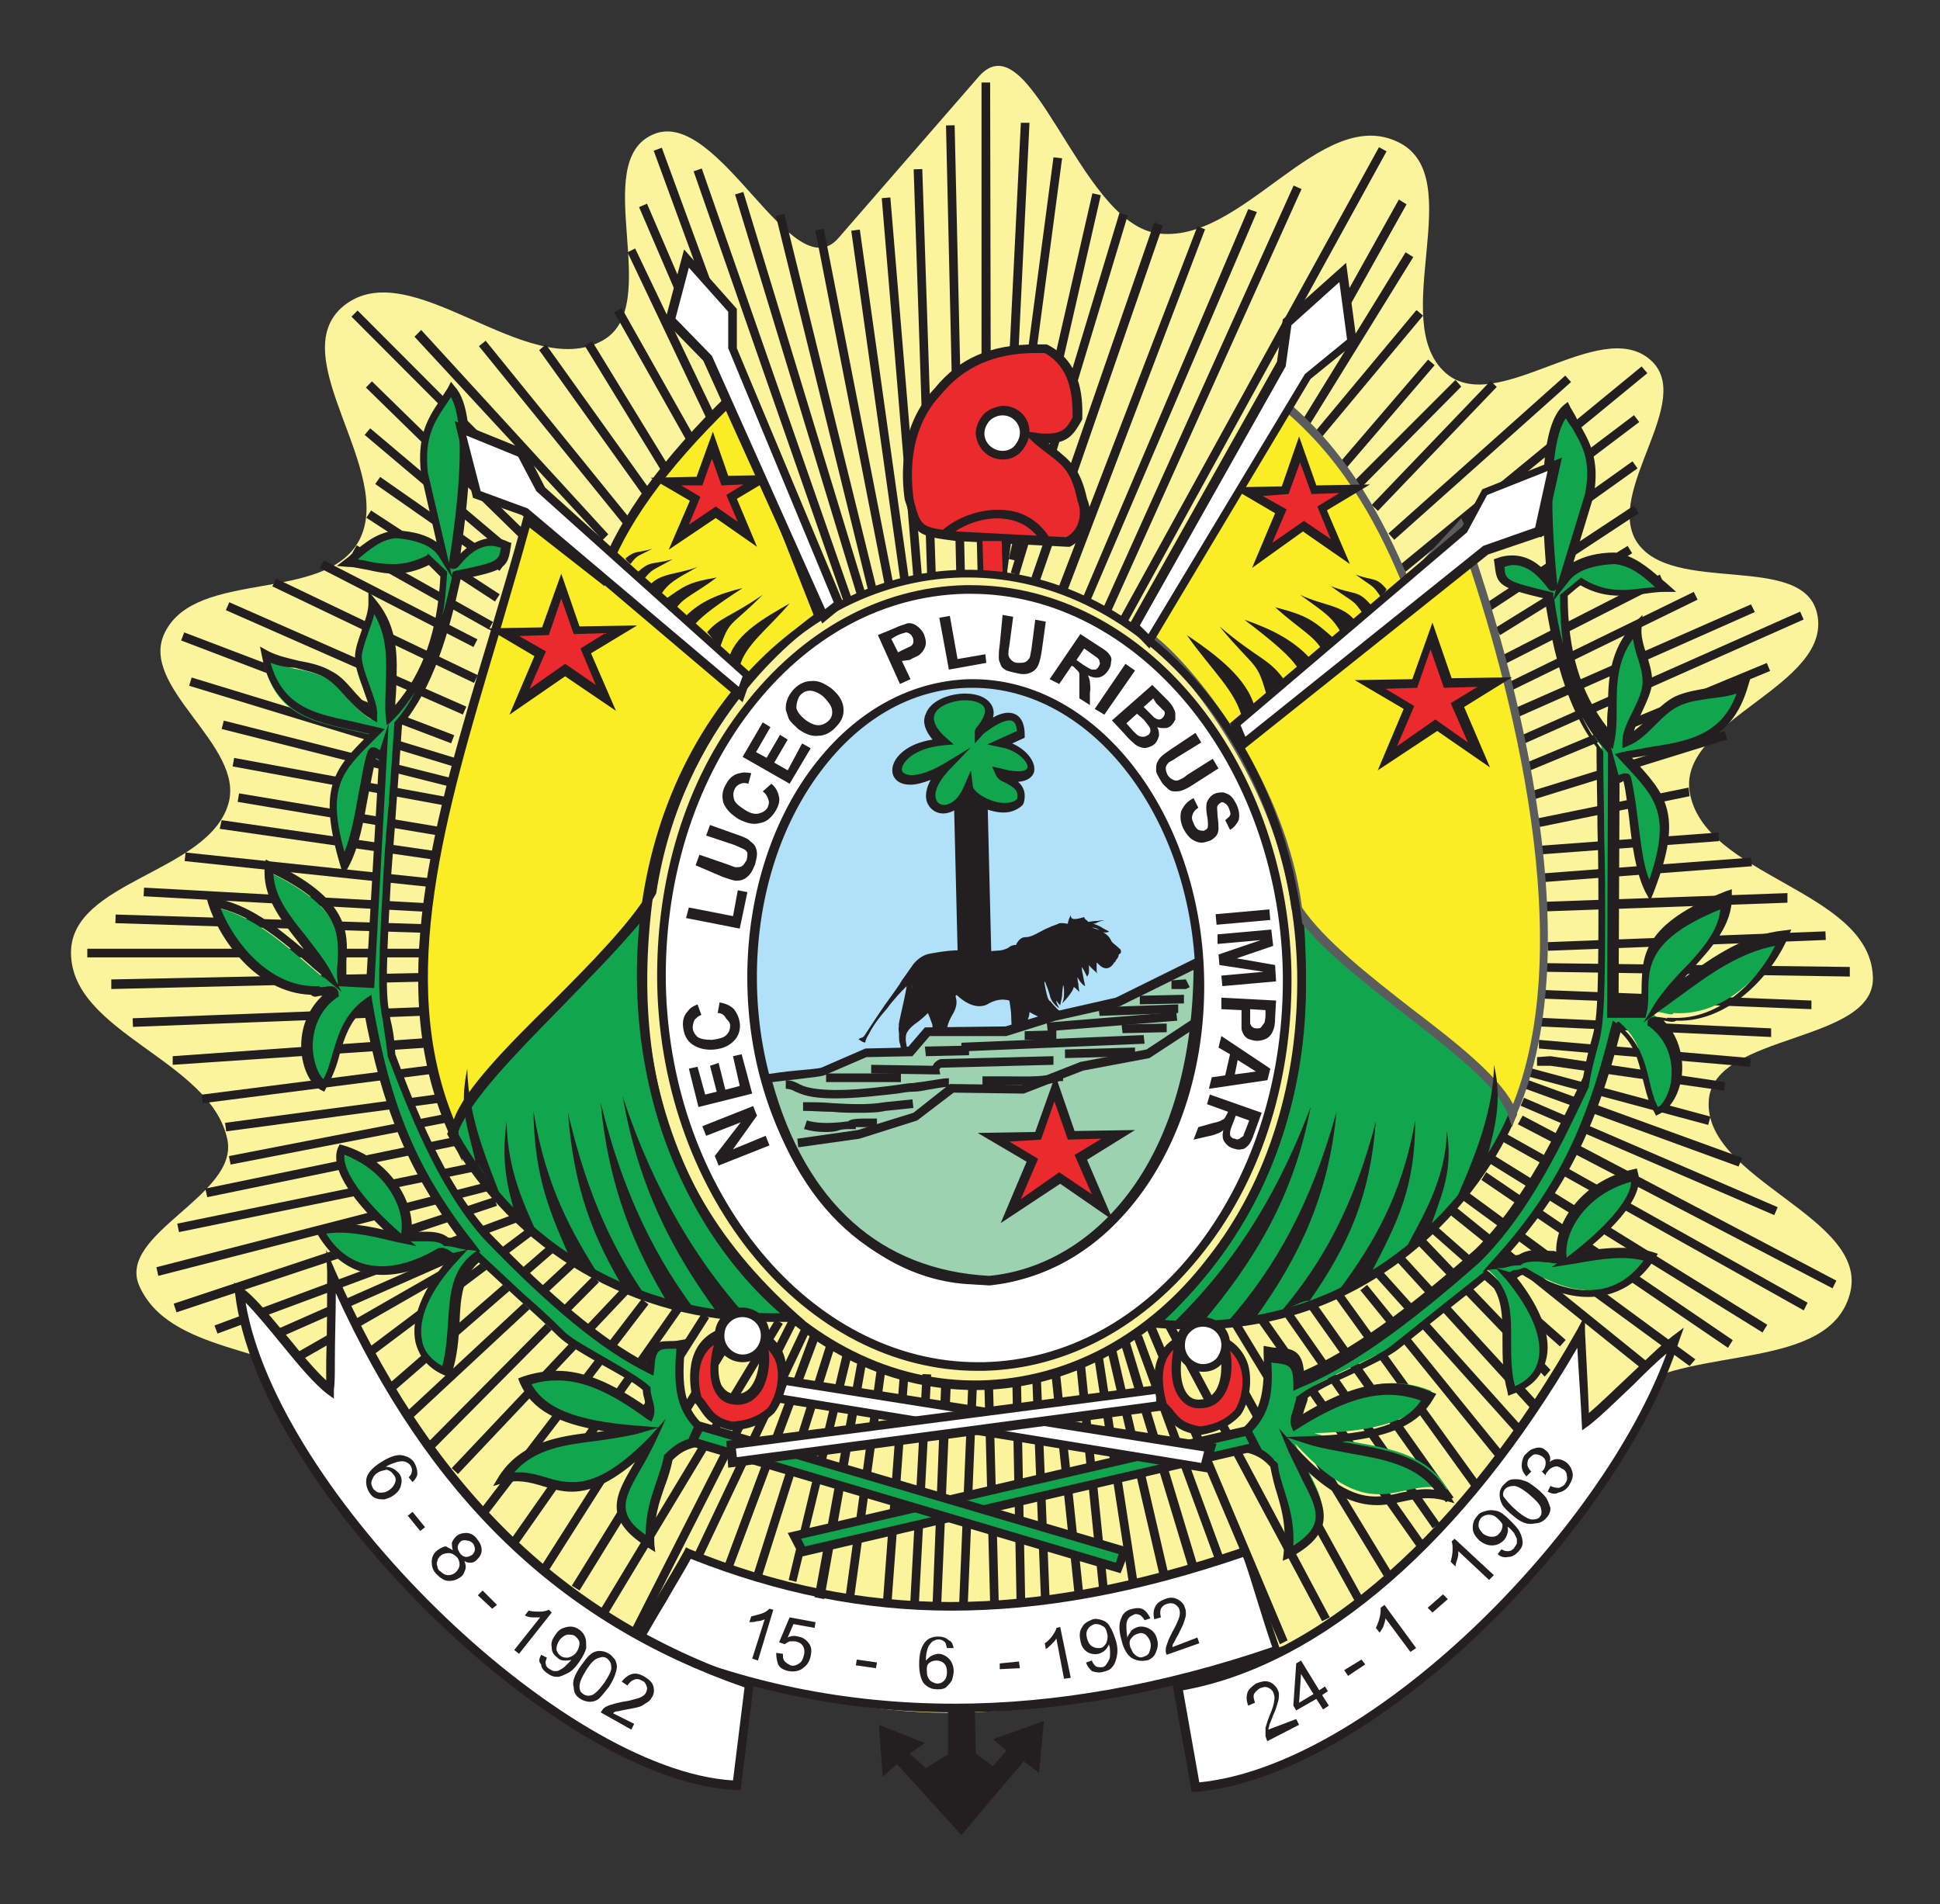 <?xml version="1.0" encoding="utf-8"?>
<!-- Generator: Adobe Illustrator 19.0.0, SVG Export Plug-In . SVG Version: 6.00 Build 0)  -->
<svg version="1.1" id="Camada_1" xmlns="http://www.w3.org/2000/svg" xmlns:xlink="http://www.w3.org/1999/xlink" x="0px" y="0px"
	 viewBox="0 0 202.2 198.5" style="enable-background:new 0 0 202.2 198.5;" xml:space="preserve">
<rect x="0" y="0" width="202.2" height="198.5" fill="#333333" stroke="none"/>
<style type="text/css">
	.st0{fill:#FBF49D;}
	.st1{fill:#231F20;}
	.st2{fill:#FFFFFF;}
	.st3{fill:#B0E1F9;}
	.st4{fill:#9CD2B0;}
	.st5{fill:#EA2A2D;}
	.st6{fill:#11A64E;}
	.st7{fill:#FAED26;}
	.st8{fill:#5B5C5E;}
</style>
<g id="XMLID_1_">
	<path id="XMLID_372_" class="st0" d="M102,8c5.4-6.2,10.4,15,18.5,16.3c8.9,1.4,17.1-13.4,25.2-9.5c7.5,3.6-1.2,18.7,5,24.1
		c5.3,4.6,16-6,21.3-1.4c4.8,4.2-4.8,13.7-1.4,19c3.7,5.6,17.4,1,18.8,7.5C191,71.5,175,75,176.1,82.5c1.4,8.9,18.6,10.2,19.1,19.2
		c0.5,7.1-16.6,5.9-17.1,13c-0.6,8.3,16.9,12.2,14.7,20.2c-2.2,8-16,5.4-22.9,9.9c-7.7,5-13,13-20.4,18.5
		c-4.8,3.5-10.2,6.4-15.8,8.3c-9.9,3.2-20,6-30.4,6.8c-7.9,0.6-16-0.6-23.7-2.6c-7.7-1.9-15.5-4.3-21.9-8.8
		c-8.7-6-14.3-15.6-22.7-22c-6.1-4.7-17.4-3.9-20.5-11c-2.3-5.4,10.4-9.4,9.2-15.2c-1.7-8.3-16.3-11.1-16.3-19.5
		c0-7.5,14.3-8.3,16.4-15.5c1.8-6.1-9.5-12.2-6.6-17.9c3.3-6.6,16.6-3,20.2-9.5c3.9-7.2-8-19.2-1.6-24.5c7-5.7,19.1,8,27,3.6
		c6.5-3.6-1.5-18.6,5.3-21.5c6.8-2.9,14.5,16.4,19.3,10.8L102,8z"/>
	<path id="XMLID_795_" class="st1" d="M99.6,184.2l-2.4,1.5l3.1,3.5l2.7-3.5l-2-1.5L99.6,184.2z M95,181.8l-2.8-1.1l0.2,2.9
		L95,181.8z M107.6,183.4l0.3-2.9l-2.8,1L107.6,183.4z M98.8,177.9l0,5l-2.3,1.4l-1.7-1.5l1.6-1.1l-4.8-1.9l0.4,5.4l1.5-1.3l6.7,7.4
		l6.5-7.7l1.6,1.2l0.5-5.4l-5.3,1.9l1.4,1.2l-1.4,1.6l-1.8-1.3l-0.1-5.1L98.8,177.9z"/>
	<path id="XMLID_367_" class="st2" d="M71.8,161.9c-1.4,2.6-3.9,6.5-5.3,9.2c21.7,9.6,44.3,8.7,66.7,0.9c-1.2-3.5-2.2-6.9-3.3-10.3
		C109.3,168.7,91.3,169.8,71.8,161.9"/>
	<path id="XMLID_791_" class="st1" d="M99.5,178.5c-11.5,0-22.7-2.4-33.2-7l-0.5-0.2l0.2-0.4c0.7-1.3,1.6-2.8,2.5-4.4
		c1-1.7,2.1-3.5,2.8-4.8l0.2-0.4l0.4,0.2c9.1,3.7,18,5.5,27.2,5.5c9.4,0,19.3-1.9,30.5-5.7l0.4-0.2l0.1,0.5c1,3.3,2.1,6.8,3.3,10.3
		l0.1,0.4l-0.4,0.2C121.6,176.5,110.3,178.5,99.5,178.5 M67.1,170.9c10.2,4.5,21.1,6.7,32.4,6.7c10.5,0,21.7-2,33.1-5.9
		c-1.1-3.2-2-6.4-3-9.4c-11.1,3.8-21.1,5.6-30.4,5.6c-9.2,0-18.1-1.8-27.2-5.4c-0.7,1.3-1.7,2.9-2.6,4.5
		C68.6,168.3,67.8,169.7,67.1,170.9"/>
	<path id="XMLID_364_" class="st2" d="M100.6,61.5c18-0.4,33,17.4,33.5,39.8c0.5,22.4-13.7,40.8-31.7,41.2
		c-18,0.4-33-17.4-33.5-39.8C68.4,80.3,82.6,61.9,100.6,61.5"/>
	<path id="XMLID_787_" class="st1" d="M101.9,142.9c-17.9,0-32.9-18-33.4-40.2c-0.2-10.9,2.9-21.3,9-29.1
		c6.1-7.9,14.3-12.4,23.1-12.6c0.2,0,0.4,0,0.6,0c17.9,0,32.9,18,33.4,40.2c0.2,10.9-2.9,21.3-9,29.1c-6.1,7.9-14.3,12.4-23.1,12.6
		C102.3,142.9,102.1,142.9,101.9,142.9 M101.2,61.9c-0.2,0-0.4,0-0.6,0c-8.6,0.2-16.5,4.5-22.4,12.2c-5.9,7.7-9,17.9-8.8,28.6
		c0.5,21.7,15.1,39.3,32.5,39.3c0.2,0,0.4,0,0.6,0c8.6-0.2,16.5-4.5,22.4-12.2c5.9-7.7,9-17.9,8.8-28.6
		C133.2,79.6,118.6,61.9,101.2,61.9"/>
	<path id="XMLID_361_" class="st3" d="M101,71.2c12.9-0.3,23.7,13.4,24.1,30.6c0.4,17.2-9.7,31.3-22.6,31.6
		c-12.9,0.3-23.7-13.4-24.1-30.6C78,85.6,88.1,71.5,101,71.2"/>
	<path id="XMLID_783_" class="st1" d="M102,133.9c-12.9,0-23.7-13.9-24.1-31c-0.2-8.4,2.1-16.4,6.4-22.4c4.4-6.1,10.3-9.5,16.7-9.7
		l0.4,0c12.9,0,23.7,13.9,24.1,31c0.2,8.4-2.1,16.4-6.4,22.4c-4.4,6.1-10.3,9.5-16.7,9.7H102z M101.4,71.7l-0.4,0
		c-6.1,0.1-11.7,3.4-15.9,9.3c-4.2,5.9-6.4,13.7-6.2,21.9c0.4,16.6,10.8,30.1,23.2,30.1l0.4,0c6.1-0.1,11.8-3.4,15.9-9.3
		c4.2-5.9,6.4-13.7,6.2-21.9C124.2,85.2,113.8,71.7,101.4,71.7"/>
	<path id="XMLID_779_" class="st1" d="M95,102.6L95,102.6c0.2,1,0.6,1.7,1,2.1c0.5,0.4,0.8,1,1.1,1.9c0.1,0.2,0.1,0.4,0.1,0.6
		c-0.1,0.2-0.1,0.4-0.1,0.6c-0.1,0.3,0,0.5,0.4,0.6c0.4,0.2,0.7,0.5,1.1,0.7c0.4,0.2,0.8,0.4,1.2,0.6c0.1,0.1,0.3,0.1,0.5,0.1
		c0.2,0,0.4-0.1,0.5-0.1c0.1-0.1,0.1-0.2,0.1-0.3c0-0.1-0.1-0.2-0.3-0.2c0.2,0,0.3,0.1,0.3,0.2c0,0.2,0,0.3-0.1,0.3
		c0.3,0.2,0.5,0.1,0.5-0.2c0,0-0.1-0.1-0.1-0.3c-0.1-0.2-0.2-0.2-0.2-0.2c0.2,0.1,0.3,0.3,0.3,0.4c0,0.1,0.1,0.2,0.2,0.1
		c0.1,0,0.1-0.2,0-0.4c-0.1-0.2-0.3-0.3-0.5-0.3c-0.2,0-0.4,0.1-0.5,0.1c-0.1,0-0.3,0.1-0.5,0c-0.2-0.1-0.5-0.3-0.8-0.4
		c-0.3-0.2-0.5-0.4-0.5-0.6c-0.1-0.6,0.1-1.3,0.5-2c0.5-0.8,0.6-1.4,0.4-2c0-0.2,0.1-0.2,0.2-0.1c1.2,1.1,2.3,1.3,3.1,0.9
		c0.8-0.5,1.6-0.6,2.3-0.4c0.1,0.6,0.2,1.2,0.2,1.8c0,0.6,0.1,1.2,0.1,1.8c0,0.4,0.2,0.8,0.4,1.2c0.1,0.1,0.2,0.2,0.3,0.3
		c0.3,0,0.7,0,1.1,0c0.4,0,0.7,0,0.7-0.1c0-0.1-0.1-0.3-0.3-0.4c-0.1-0.1-0.3-0.1-0.4-0.1c-0.1,0-0.3,0-0.4-0.1
		c-0.1-0.1-0.2-0.3-0.2-0.6c0-0.3,0.1-0.5,0-0.7c0.1-0.4,0.2-0.8,0.4-1c0.1-0.3,0.2-0.6,0.2-0.9c0.5,0.3,1,0.5,1.4,0.7
		c0.4,0.2,0.9,0.4,1.3,0.6c0.2,0.1,0.5,0.2,0.8,0.3c0.3,0.1,0.6,0.3,0.7,0.4c0.1,0.3,0.2,0.4,0.4,0.3c0.2-0.1,0.4,0,0.6,0.1
		c0.3,0.1,0.5,0.1,0.7,0.2c0.2,0.1,0.4,0.1,0.7,0c0.3-0.3,0.2-0.6,0-0.7c-0.3-0.1-0.6-0.2-0.9-0.2c-0.4,0-0.6-0.1-0.7-0.2
		c-0.1-0.1-0.2-0.3-0.3-0.4c-0.9-0.6-1.8-1.3-2.5-2.2c-0.2-0.1-0.2-0.2-0.3-0.4c0,0-0.1-0.3-0.2-0.8c-0.1-0.5-0.2-0.8-0.1-0.9
		c0.2,0.5,0.4,1,0.5,1.4c0.1,0.5,0.4,1,1,1.4c0,0-0.1-0.2-0.2-0.4c-0.1-0.2-0.1-0.3-0.1-0.4c0.2,0.3,0.4,0.5,0.4,0.5
		c0-0.1,0.1-0.4,0.2-1c0-0.5,0.1-0.9,0.1-1.1c0.1,0.1,0.1,0.4,0.1,0.9c0,0.5-0.1,0.8-0.2,1c0.1-0.1,0.4-0.4,0.7-0.8
		c0.3-0.4,0.5-0.7,0.5-0.9c0.1,0,0.3,0.2,0.6,0.5c0-0.1-0.1-0.4-0.1-0.8c-0.1-0.4-0.1-0.7-0.1-0.7c0-0.1,0,0,0.2,0.3
		c0.2,0.3,0.4,0.5,0.6,0.6c0-0.1-0.1-0.4-0.2-1c-0.1-0.5-0.2-0.8-0.1-1c0,0.1,0.1,0.2,0.2,0.4c0.1,0.2,0.2,0.4,0.3,0.6
		c0.1-0.1,0.2-0.3,0.2-0.5c0-0.3,0-0.5,0-0.7c0.2,0.3,0.6,0.6,0.9,0.9c-0.1-0.1-0.1-0.3-0.1-0.5c0-0.2,0-0.5,0-0.7
		c-0.2-0.1,0,0,0.4,0.4c0.5,0.4,1,0.3,1.4-0.3c0,0,0-0.1,0.1-0.1c0,0,0.1-0.1,0.1-0.2c0.2-0.2,0.3-0.4,0.3-0.6
		c0.2-0.1,0.3-0.2,0.2-0.5c0,0-0.3-0.3-0.8-0.7c-0.1-0.1-0.2-0.2-0.2-0.3c-0.1-0.1-0.1-0.2-0.2-0.3c-0.3-0.4-1-0.8-1.8-1
		c0.2,0,0.5,0,0.8,0.3c0.3,0.2,0.7,0.3,1,0.1c-0.2-0.1-0.6-0.3-0.9-0.5c-0.4-0.2-0.7-0.3-0.8-0.3c0.2,0,0.4-0.1,0.6-0.2
		c0.2-0.1,0.4-0.1,0.6-0.1c0,0-0.2-0.1-0.7,0c-0.5,0-0.8,0.1-1,0.1c0,0,0-0.1-0.2-0.2c-0.1-0.1-0.2-0.2-0.2-0.3
		c-1,0.3-1.4,0.3-1.4-0.2c-0.2,0.4-0.3,0.7-0.3,0.9c-0.5-0.1-0.9-0.1-1,0c-0.2,0.1-0.6,0.2-1,0.4c-0.3,0.1-0.8,0.4-1.4,0.7
		c-0.4,0.2-0.7,0.3-1.1,0.3c-0.3,0-0.7,0.3-0.9,0.8c-0.3,0-0.6,0.1-0.8,0.3c-0.2,0.1-0.6,0.3-1.2,0.3c-1.2,0.1-2.3,0.2-3.2,0
		c-0.9-0.1-2.1,0-3.7,0.3c-0.7,0.1-1.3,0.5-1.8,1.1c-0.5,0.7-0.9,1.3-1.2,1.7c-0.2,0.4-0.8,1.2-1.8,2.6c-0.9,1.3-1.6,2.4-2,3
		c-0.1,0.2-0.3,0.4-0.5,0.4c-0.2,0.1-0.3,0.2-0.1,0.2c0,0,0.1,0.1,0.3,0.2c0.2,0.1,0.3,0.1,0.3,0c0-0.1,0.1-0.4,0.3-0.7
		c0.4-0.8,1-1.7,1.9-2.7c0.8-1.1,1.5-1.8,2.1-2.4c0,0-0.1,0.7-0.4,2c-0.3,1.4-0.5,2.1-0.4,2.1c0,0-0.1,0.2,0,0.8
		c0,0.5,0,0.9,0.1,1.1c0.1,0.3,0.1,0.7,0.1,1c0.1,0.1,0.2,0.2,0.4,0.2l0-0.2c0,0,0,0.1,0,0.1c0,0,0,0.1,0,0.1c0.2,0,0.4,0,0.6-0.1
		c0,0,0-0.1,0-0.1c0,0,0-0.1,0-0.1c0-0.2,0-0.2,0-0.1c0,0.1,0,0.2,0,0.2c0,0,0.2,0,0.4,0c0.1-0.3,0.1-0.5-0.2-0.6
		c-0.3-0.1-0.5-0.1-0.6-0.1c0-0.2-0.1-0.5-0.1-0.7c0-0.2,0-0.5,0.1-0.7c0.2-0.4,0.6-0.8,1.2-1.2c0.5-0.4,1-0.8,1.3-1.3
		c-0.2-0.2-0.5-0.7-0.9-1.1C95.3,103.8,95.1,103.2,95,102.6 M113.4,107.3c0.3,0.1,0.5,0.3,0.4,0.4L113.4,107.3z M113.5,107.2
		c0.3,0.1,0.4,0.2,0.4,0.4L113.5,107.2z"/>
	<polygon id="XMLID_355_" class="st1" points="80.2,119.4 74.9,121.5 74.5,120.5 77.2,117 73.6,118.4 73.2,117.4 78.5,115.3 
		78.9,116.3 76.4,119.8 79.8,118.4 	"/>
	<polygon id="XMLID_354_" class="st1" points="78.4,114 72.8,115.4 71.8,111.4 72.7,111.2 73.5,114.1 74.7,113.8 74,111.1 
		74.9,110.8 75.6,113.6 77.1,113.2 76.4,110.1 77.3,109.9 	"/>
	<path id="XMLID_353_" class="st1" d="M74.8,105.6l0.2-1.1c0.6,0.1,1.1,0.3,1.5,0.7c0.3,0.4,0.5,0.8,0.6,1.4
		c0.1,0.7-0.1,1.4-0.6,1.9c-0.5,0.5-1.1,0.8-2,0.9c-0.9,0.1-1.7-0.1-2.3-0.5c-0.6-0.4-0.9-1-1-1.8c-0.1-0.7,0.1-1.3,0.5-1.7
		c0.2-0.3,0.5-0.5,1-0.7l0.4,1.1c-0.3,0.1-0.5,0.3-0.7,0.5c-0.1,0.2-0.2,0.5-0.2,0.8c0,0.4,0.2,0.7,0.5,1c0.3,0.2,0.8,0.3,1.5,0.3
		c0.7-0.1,1.2-0.2,1.5-0.5c0.3-0.3,0.4-0.6,0.4-1c0-0.3-0.2-0.5-0.4-0.7C75.5,105.8,75.2,105.6,74.8,105.6"/>
	<polygon id="XMLID_352_" class="st1" points="77.1,96.8 71.5,95.7 71.8,94.6 76.4,95.5 76.9,92.8 77.9,93 	"/>
	<path id="XMLID_351_" class="st1" d="M72.5,90.2l0.4-1.1l2.9,1c0.5,0.2,0.8,0.3,0.9,0.3c0.2,0,0.5,0,0.6-0.1
		c0.2-0.1,0.3-0.3,0.5-0.6c0.1-0.3,0.1-0.6,0.1-0.8c-0.1-0.2-0.2-0.3-0.4-0.4c-0.2-0.1-0.5-0.2-0.9-0.4l-3-1L74,86l2.8,1
		c0.6,0.2,1.1,0.4,1.3,0.6c0.2,0.2,0.4,0.3,0.6,0.6c0.1,0.2,0.2,0.5,0.2,0.8c0,0.3-0.1,0.7-0.2,1.1c-0.2,0.5-0.4,0.9-0.6,1.1
		c-0.2,0.2-0.4,0.4-0.7,0.5c-0.2,0.1-0.5,0.1-0.7,0.1c-0.3,0-0.8-0.2-1.4-0.4L72.5,90.2z"/>
	<path id="XMLID_350_" class="st1" d="M79.5,82.5l0.9-0.8c0.5,0.4,0.7,0.9,0.8,1.4c0.1,0.5-0.1,1-0.4,1.5c-0.4,0.6-0.9,1.1-1.6,1.2
		c-0.7,0.2-1.4,0-2.2-0.4c-0.8-0.5-1.3-1-1.6-1.7c-0.2-0.7-0.1-1.4,0.3-2c0.3-0.6,0.8-1,1.4-1.1c0.3-0.1,0.7-0.1,1.2,0L78,81.7
		c-0.3-0.1-0.6-0.1-0.8,0c-0.3,0.1-0.5,0.3-0.6,0.5c-0.2,0.4-0.2,0.7-0.1,1.1c0.1,0.4,0.5,0.7,1.1,1.1c0.6,0.4,1.1,0.5,1.5,0.4
		c0.4-0.1,0.7-0.3,0.9-0.6c0.1-0.3,0.2-0.5,0.1-0.8C80,83.1,79.9,82.8,79.5,82.5"/>
	<polygon id="XMLID_349_" class="st1" points="82.3,81.7 77.4,78.9 79.5,75.3 80.3,75.8 78.8,78.4 79.9,79 81.3,76.6 82.1,77.1 
		80.7,79.5 82.1,80.3 83.6,77.5 84.5,78 	"/>
	<path id="XMLID_769_" class="st1" d="M83.9,75c0.5,0.4,1,0.6,1.4,0.6c0.4,0,0.8-0.2,1.1-0.5c0.3-0.3,0.4-0.7,0.3-1.2
		c-0.1-0.4-0.4-0.8-0.9-1.3c-0.5-0.4-1-0.6-1.4-0.6c-0.4,0-0.8,0.2-1.1,0.6C83.1,73,83,73.4,83,73.8C83.1,74.2,83.4,74.6,83.9,75
		 M83.2,76c-0.4-0.4-0.8-0.7-1-1.1c-0.1-0.3-0.2-0.6-0.3-0.9c0-0.3,0-0.6,0.1-0.9c0.1-0.4,0.3-0.7,0.6-1.1c0.5-0.6,1.2-1,1.9-1
		c0.7-0.1,1.4,0.2,2.2,0.8c0.7,0.6,1.1,1.2,1.2,1.9c0.1,0.7-0.1,1.4-0.7,2c-0.5,0.6-1.2,1-1.9,1C84.6,76.8,83.9,76.5,83.2,76"/>
	<path id="XMLID_766_" class="st1" d="M92.9,66.6l0.7,1.4l0.6-0.3c0.4-0.2,0.7-0.3,0.8-0.4s0.2-0.2,0.2-0.4c0-0.2,0-0.3-0.1-0.5
		c-0.1-0.2-0.2-0.3-0.4-0.4c-0.2-0.1-0.3-0.1-0.5,0c-0.1,0-0.4,0.1-0.8,0.3L92.9,66.6z M93.8,71.3l-2.3-5.1l1.7-0.7
		c0.6-0.3,1.1-0.4,1.3-0.5c0.3-0.1,0.7,0,1,0.2c0.3,0.2,0.6,0.5,0.8,0.9c0.1,0.3,0.2,0.6,0.2,0.9c0,0.3-0.1,0.5-0.2,0.7
		c-0.1,0.2-0.3,0.4-0.4,0.5c-0.2,0.2-0.6,0.3-1.1,0.6L94,68.9l0.9,1.9L93.8,71.3z"/>
	<polygon id="XMLID_344_" class="st1" points="98.9,69.8 97.9,64.4 99,64.2 99.8,68.7 102.7,68.2 102.8,69.1 	"/>
	<path id="XMLID_343_" class="st1" d="M104.5,64.1l1.1,0.2l-0.4,3c-0.1,0.5-0.1,0.8-0.1,0.9c0,0.2,0.1,0.4,0.3,0.6
		c0.2,0.2,0.4,0.3,0.7,0.3c0.3,0,0.6,0,0.8-0.1c0.2-0.1,0.3-0.3,0.4-0.4c0.1-0.2,0.1-0.5,0.2-0.9l0.4-3.1l1.1,0.2l-0.4,2.9
		c-0.1,0.7-0.2,1.1-0.3,1.4c-0.1,0.3-0.2,0.5-0.4,0.7c-0.2,0.2-0.4,0.3-0.7,0.4c-0.3,0.1-0.7,0.1-1.1,0c-0.5-0.1-0.9-0.2-1.2-0.3
		c-0.3-0.2-0.5-0.3-0.6-0.6s-0.2-0.4-0.2-0.7c0-0.3,0-0.8,0.1-1.4L104.5,64.1z"/>
	<path id="XMLID_761_" class="st1" d="M112.2,68.8l0.7,0.5c0.5,0.3,0.8,0.5,0.9,0.5c0.1,0,0.3,0,0.4,0c0.1-0.1,0.2-0.1,0.3-0.3
		c0.1-0.2,0.2-0.3,0.1-0.5c0-0.2-0.1-0.3-0.2-0.4c-0.1-0.1-0.3-0.2-0.7-0.5l-0.7-0.5L112.2,68.8z M109.4,70.8l3.2-4.7l2,1.3
		c0.5,0.3,0.9,0.6,1,0.8c0.2,0.2,0.3,0.5,0.2,0.8c0,0.3-0.1,0.6-0.3,0.9c-0.2,0.3-0.5,0.6-0.9,0.7c-0.4,0.1-0.8,0-1.2-0.2
		c0.1,0.3,0.2,0.5,0.2,0.7c0,0.2,0.1,0.6,0,1.1l0,1.3l-1.1-0.7v-1.5c0-0.5,0-0.9,0-1c0-0.2-0.1-0.3-0.2-0.4
		c-0.1-0.1-0.2-0.2-0.4-0.4l-0.2-0.1l-1.3,1.9L109.4,70.8z"/>
	<polygon id="XMLID_340_" class="st1" points="114.1,73.9 117.3,69.2 118.3,69.9 115.1,74.5 	"/>
	<path id="XMLID_756_" class="st1" d="M118.5,74.4l-1.1,1l0.7,0.8c0.3,0.3,0.5,0.5,0.6,0.5c0.1,0.1,0.3,0.1,0.5,0.1
		c0.2,0,0.3-0.1,0.5-0.2c0.1-0.1,0.2-0.2,0.2-0.4c0-0.1,0-0.3-0.1-0.4c-0.1-0.2-0.3-0.4-0.6-0.8L118.5,74.4z M120.2,72.8l-1,0.9
		l0.5,0.5c0.3,0.3,0.5,0.5,0.6,0.6c0.2,0.1,0.3,0.2,0.5,0.2c0.2,0,0.3-0.1,0.4-0.2c0.1-0.1,0.2-0.3,0.2-0.4c0-0.1,0-0.3-0.2-0.4
		c-0.1-0.1-0.3-0.3-0.7-0.7L120.2,72.8z M120.1,71.4l1.6,1.6c0.3,0.3,0.5,0.6,0.6,0.8c0.1,0.2,0.2,0.4,0.2,0.6c0,0.2,0,0.4,0,0.6
		c-0.1,0.2-0.2,0.4-0.4,0.6c-0.2,0.2-0.4,0.3-0.7,0.3c-0.3,0-0.5,0-0.8-0.1c0.2,0.3,0.2,0.6,0.2,0.9c-0.1,0.3-0.2,0.6-0.4,0.8
		c-0.2,0.2-0.4,0.3-0.7,0.4c-0.3,0.1-0.5,0.1-0.8,0c-0.3-0.1-0.5-0.2-0.7-0.4c-0.1-0.1-0.5-0.4-1-1l-1.3-1.4L120.1,71.4z"/>
	<path id="XMLID_336_" class="st1" d="M124.6,76.4l0.6,1l-2.6,1.6c-0.4,0.3-0.7,0.4-0.8,0.5c-0.2,0.2-0.3,0.4-0.3,0.6
		c0,0.2,0.1,0.5,0.2,0.7c0.2,0.3,0.4,0.4,0.6,0.5c0.2,0.1,0.4,0.1,0.6,0c0.2-0.1,0.5-0.2,0.8-0.5l2.7-1.7l0.6,1l-2.5,1.6
		c-0.6,0.4-1,0.6-1.3,0.7c-0.3,0.1-0.5,0.1-0.8,0.1c-0.3,0-0.5-0.1-0.7-0.3c-0.2-0.2-0.5-0.4-0.7-0.8c-0.3-0.5-0.5-0.8-0.5-1.1
		c0-0.3,0-0.6,0.1-0.8c0.1-0.2,0.2-0.4,0.4-0.6c0.2-0.2,0.6-0.5,1.2-0.9L124.6,76.4z"/>
	<path id="XMLID_335_" class="st1" d="M124.4,83.2l0.5,1c-0.3,0.2-0.5,0.4-0.6,0.7c-0.1,0.3-0.1,0.5,0.1,0.9
		c0.1,0.3,0.3,0.6,0.5,0.7c0.2,0.1,0.4,0.1,0.6,0.1c0.1-0.1,0.2-0.1,0.3-0.2c0.1-0.1,0.1-0.3,0.1-0.5c0-0.1,0-0.5-0.1-0.9
		c-0.1-0.6-0.1-1.1,0-1.4c0.2-0.4,0.4-0.7,0.9-0.9c0.3-0.1,0.6-0.1,0.8-0.1c0.3,0.1,0.6,0.2,0.8,0.4c0.2,0.2,0.4,0.5,0.6,0.9
		c0.3,0.7,0.3,1.2,0.2,1.6c-0.2,0.4-0.5,0.8-0.9,1l-0.5-1c0.2-0.2,0.4-0.3,0.5-0.5c0.1-0.2,0-0.4-0.1-0.7c-0.1-0.3-0.3-0.5-0.5-0.6
		c-0.1-0.1-0.3-0.1-0.4,0c-0.1,0.1-0.2,0.1-0.3,0.3c-0.1,0.2,0,0.5,0,1.1c0.1,0.6,0.1,1,0.1,1.3c0,0.3-0.1,0.6-0.3,0.8
		c-0.2,0.2-0.4,0.4-0.8,0.5c-0.3,0.1-0.6,0.2-1,0.1c-0.3-0.1-0.6-0.2-0.9-0.5c-0.3-0.3-0.5-0.6-0.7-1c-0.3-0.7-0.3-1.2-0.2-1.7
		C123.4,83.9,123.8,83.5,124.4,83.2"/>
	<polygon id="XMLID_334_" class="st1" points="126.7,95.3 132.3,94.8 132.4,95.9 126.8,96.4 	"/>
	<polygon id="XMLID_333_" class="st1" points="126.9,97.4 132.5,96.9 132.7,98.6 128.9,99.9 132.9,100.6 133,102.3 127.4,102.8 
		127.3,101.7 131.7,101.3 127.1,100.6 127,99.5 131.4,98 126.9,98.4 	"/>
	<path id="XMLID_749_" class="st1" d="M131.9,105.3l-1.6-0.1l0,0.6c0,0.4,0,0.7,0,0.9c0.1,0.2,0.1,0.3,0.3,0.4
		c0.1,0.1,0.3,0.1,0.4,0.1c0.2,0,0.4,0,0.5-0.2c0.1-0.1,0.2-0.3,0.3-0.4c0-0.1,0.1-0.4,0.1-0.8L131.9,105.3z M127.3,104l5.7,0.3
		l-0.1,1.8c0,0.7-0.1,1.1-0.2,1.3c-0.1,0.3-0.3,0.6-0.6,0.8c-0.3,0.2-0.7,0.3-1.1,0.3c-0.3,0-0.6-0.1-0.9-0.2
		c-0.2-0.1-0.4-0.3-0.5-0.5c-0.1-0.2-0.2-0.4-0.2-0.6c0-0.3,0-0.7,0-1.2l0-0.7l-2.1-0.1L127.3,104z"/>
	<path id="XMLID_746_" class="st1" d="M128.7,112l2.2-0.3l-1.9-1.2L128.7,112z M126,113.5l0.3-1.2l1.4-0.2l0.5-2.2l-1.2-0.7l0.3-1.2
		l5.1,3.4l-0.3,1.2L126,113.5z"/>
	<path id="XMLID_743_" class="st1" d="M128.8,116.3l-0.3,0.8c-0.2,0.5-0.3,0.8-0.3,1c0,0.1,0,0.3,0.1,0.4c0.1,0.1,0.2,0.2,0.4,0.2
		c0.2,0.1,0.3,0.1,0.5,0c0.1-0.1,0.3-0.2,0.4-0.3c0-0.1,0.1-0.3,0.3-0.8l0.3-0.8L128.8,116.3z M126.1,114.1l5.4,1.9l-0.8,2.2
		c-0.2,0.6-0.4,1-0.6,1.2c-0.2,0.2-0.4,0.4-0.7,0.4c-0.3,0.1-0.6,0-0.9-0.1c-0.4-0.1-0.7-0.4-0.9-0.7c-0.2-0.3-0.2-0.7-0.1-1.2
		c-0.2,0.2-0.4,0.3-0.7,0.4c-0.2,0.1-0.6,0.2-1.1,0.3l-1.3,0.3l0.5-1.3l1.4-0.4c0.5-0.1,0.8-0.2,1-0.3c0.1-0.1,0.3-0.1,0.3-0.2
		c0.1-0.1,0.2-0.3,0.3-0.5l0.1-0.2l-2.2-0.8L126.1,114.1z"/>
	<path id="XMLID_326_" class="st4" d="M79.9,112.5c3.8,14.2,12.3,20.5,23.2,21c11-1,21.8-12,21.8-33.1l-8.4,4.1l-6.6,1.5l-5,1.6
		l-8.2,0.1l-1.8,2.1l-4.6,0.1l-4.5,1.9C85.2,112,81.4,112.2,79.9,112.5"/>
	<path id="XMLID_739_" class="st1" d="M103.1,134L103.1,134c-12-0.6-20.1-8-23.7-21.4l-0.1-0.5l0.5-0.1c0.7-0.1,2-0.3,3.2-0.4
		c1-0.1,2.3-0.2,2.6-0.3l4.6-2l4.4-0.1l1.8-2.1l8.4-0.1l4.9-1.5l6.6-1.5l8.9-4.4l0,0.7C125.4,122.1,114.3,132.9,103.1,134L103.1,134
		z M80.5,112.8c3.5,12.6,11.3,19.6,22.6,20.2c10.5-1,21.1-11.3,21.3-31.9l-7.7,3.8l-6.7,1.5l-5.1,1.6l-8,0l-1.8,2.1l-4.8,0.1
		l-4.4,1.9c-0.3,0.1-1.1,0.2-2.8,0.4C82.2,112.6,81.2,112.7,80.5,112.8"/>
	<polygon id="XMLID_323_" class="st5" points="111.7,118.3 110,113.5 108.2,118.4 103.6,118.5 107.6,120.9 105.4,126.2 110.4,122.7 
		114.9,125.8 112.7,120.6 116.6,118.2 	"/>
	<path id="XMLID_735_" class="st1" d="M104.3,127.5l2.7-6.4l-5.1-3l6-0.1l2.1-5.9l2,5.8l6.3-0.1l-5,3.1l2.7,6.3l-5.5-3.8
		L104.3,127.5z M105.2,119l3,1.8l-1.8,4.2l4-2.8l3.4,2.3l-1.8-4.1l2.8-1.7l-3.5,0.1l-1.4-4l-1.4,4L105.2,119z"/>
	<polygon id="XMLID_320_" class="st1" points="83.2,119.6 83.1,118.7 89.4,117.8 95.2,116 99,113 106.5,113.1 112.6,110.7 
		119.5,109.4 124.8,105.9 125.3,106.7 119.8,110.3 112.9,111.6 106.7,114 99.4,113.9 95.6,116.8 89.6,118.7 	"/>
	
		<rect id="XMLID_319_" x="100.2" y="78.9" transform="matrix(1 -2.310077e-02 2.310077e-02 1 -2.065 2.366)" class="st1" width="2.3" height="23.3"/>
	<path id="XMLID_730_" class="st1" d="M99.9,102.9l-0.6-24.6l3.5-0.1l0.6,24.6L99.9,102.9z M100.6,79.5l0.5,22l1,0l-0.5-22
		L100.6,79.5z"/>
	<path id="XMLID_316_" class="st6" d="M100.9,82c-1.8,4.2-6.2,2-2.3-2c-6.5,3.8-6.8-2.2-0.3-2.6c-5.8-5.2,8.9-6.8,3.8-1
		c0-0.1,4.3-3.8,4.4,0.2l-2.1,1c3.3,0.7,5,4.5-0.2,3.2c0.3,0.7,2.8,0.7,2.2,2.8C104.9,85.1,101,83.3,100.9,82"/>
	<path id="XMLID_726_" class="st1" d="M98.3,84.8c-0.7,0-1.3-0.4-1.6-1c-0.2-0.4-0.4-1.2,0.3-2.5c-0.8,0.3-1.5,0.5-2.1,0.5
		c-1.4,0-1.9-0.8-1.9-1.5c0-1.3,1.5-2.8,4.2-3.2c-1-1.2-1-2.1-0.7-2.7c0.5-1.4,2.5-2.1,4.1-2.1c1.4,0,2.4,0.5,2.8,1.3
		c0.2,0.4,0.2,0.8,0.1,1.2c0.5-0.3,1.1-0.5,1.6-0.5c0.6,0,1.7,0.3,1.7,2.3l0,0.3l-1.3,0.6c1.4,0.6,2.4,1.8,2.3,2.8
		c0,0.3-0.3,1.1-1.7,1.2c0.5,0.4,0.9,1.1,0.6,2.2l-0.1,0.2c-0.5,0.5-1.2,0.8-2,0.8c-1.3,0-3-0.7-3.8-1.6
		C100.1,84.3,99.1,84.8,98.3,84.8 M101.2,77.9l-2.3,2.4c-1.3,1.4-1.6,2.5-1.3,3.1c0.1,0.3,0.4,0.5,0.8,0.5c0.6,0,1.5-0.5,2.1-2
		l0.7-1.6l0.2,1.7c0.1,0.6,1.8,1.7,3.3,1.7c0.5,0,1-0.1,1.3-0.4c0.2-0.9-0.3-1.2-1.2-1.7c-0.5-0.2-0.8-0.4-1-0.8l-0.4-0.9l0.9,0.2
		c0.7,0.2,1.3,0.3,1.8,0.3c0.2,0,0.9,0,1-0.4c0.1-0.5-1-1.8-2.8-2.1l-1.4-0.3l3.1-1.4c-0.1-1.1-0.6-1.1-0.8-1.1
		c-0.9,0-2.3,1.1-2.7,1.4l-0.9,1l0-1.2c0-0.2,0.1-0.4,0.2-0.5c0.7-0.8,1-1.6,0.8-2c-0.2-0.5-1-0.8-2-0.8c-1.3,0-2.9,0.6-3.2,1.5
		c-0.3,0.8,0.5,1.8,1.2,2.4l0.8,0.7l-1.1,0.1C95.2,78,94,79.5,94,80.2c0,0.5,0.7,0.6,1,0.6c0.6,0,1.7-0.2,3.4-1.2L101.2,77.9z"/>
	<path id="XMLID_313_" class="st1" d="M87.1,114.5c-1.4,0-2.7-0.1-3.7-0.5c-0.2-0.1-0.3-0.1-0.5-0.2c-0.3-0.2-0.7-0.3-1-0.3l0-0.9
		c0.6,0,1,0.2,1.4,0.4c0.1,0.1,0.3,0.1,0.4,0.2c2.3,0.8,6.8,0.3,9.8-0.1c0.7-0.1,1.2-0.2,1.7-0.2c0.5-0.1,0.9-0.1,1.4-0.2
		c0.8-0.1,1.6-0.3,2.3-0.3l0,0.9c-0.7,0-1.5,0.2-2.2,0.3c-0.5,0.1-1,0.2-1.5,0.2c-0.5,0-1.1,0.1-1.7,0.2
		C91.7,114.2,89.3,114.5,87.1,114.5"/>
	<path id="XMLID_312_" class="st1" d="M98,112l-0.5,0l-6.7-0.1l0-0.9l6.4,0.1c0.1-0.1,0.1-0.2,0.2-0.3c0.2-0.2,0.5-0.4,0.7-0.4
		l11.7-0.3l0,0.9l-11.7,0.3c-0.1,0-0.2,0.2-0.2,0.2L98,112z"/>
	<polygon id="XMLID_311_" class="st1" points="100.2,109.6 100.2,108.7 119.2,107.9 119.3,108.8 	"/>
	<polygon id="XMLID_310_" class="st1" points="109.2,107.5 109.1,106.6 122.6,105.5 122.7,106.4 	"/>
	<polygon id="XMLID_309_" class="st1" points="118.8,104.7 118.8,103.8 123.4,103.7 123.4,104.6 	"/>
	<path id="XMLID_308_" class="st1" d="M89.4,116c-0.9,0-1.7,0-2.6-0.1c-1,0-2.1-0.1-3.1-0.1l0-0.9c1,0,2.1,0,3.1,0.1
		c1.8,0.1,3.7,0.2,5.4-0.1l2.9-0.3l0.1,0.9l-2.9,0.3C91.4,116,90.4,116,89.4,116"/>
	<path id="XMLID_307_" class="st1" d="M85.9,118c-0.7,0-1.4-0.1-2.1-0.3l0.3-0.9c1,0.3,2.2,0.3,3.3,0.2c0.3,0,0.7-0.1,1-0.1
		c0.3-0.3,1.1-0.3,2.6-0.3c0.2,0,0.3,0,0.4,0l0,0.9c-0.1,0-0.2,0-0.4,0c-0.4,0-1.4,0-1.8,0l0,0.2l-0.5,0c-0.4,0-0.8,0-1.2,0.1
		C87,118,86.5,118,85.9,118"/>
	<path id="XMLID_306_" class="st1" d="M106.5,113.1c-0.6,0-1.3,0-1.9,0c-0.8,0-1.5,0-2.2,0l0-0.9c0.7,0,1.5,0,2.3,0
		c1.7,0,3.5,0.1,4.9-0.2v-0.1l0.5-0.1l0.7,0l0,0.9l-0.4,0l-0.2,0.1C109,113.1,107.7,113.1,106.5,113.1"/>
	<polygon id="XMLID_305_" class="st1" points="86.1,112.8 86.1,111.9 93.9,111.9 93.9,112.8 	"/>
	<polygon id="XMLID_304_" class="st1" points="111,110.3 111,109.4 118.3,109.2 118.3,110.1 	"/>
	<polygon id="XMLID_303_" class="st1" points="122.1,103.1 122.1,102.2 123.5,102.1 123.6,102.1 124,102.9 123.6,103.1 	"/>
	<polygon id="XMLID_302_" class="st1" points="114.6,105.9 114.5,105 122.8,104.7 122.8,105.6 	"/>
	<polygon id="XMLID_301_" class="st1" points="106.8,108.4 106.8,107.5 110.1,107.4 110.1,108.4 	"/>
	<polygon id="XMLID_300_" class="st1" points="96.5,110.1 96.4,109.1 101,109 101,110 	"/>
	
		<rect id="XMLID_299_" x="19.2" y="74.9" transform="matrix(-0.956 -0.292 0.292 -0.956 44.4 157.312)" class="st1" width="29.5" height="0.9"/>
	
		<rect id="XMLID_298_" x="22.8" y="78.2" transform="matrix(-0.97 -0.245 0.245 -0.97 50.602 163.632)" class="st1" width="25.3" height="0.9"/>
	
		<rect id="XMLID_297_" x="24.2" y="81.5" transform="matrix(-0.984 -0.181 0.181 -0.984 59.184 169.232)" class="st1" width="26.3" height="0.9"/>
	
		<rect id="XMLID_296_" x="24.6" y="84.7" transform="matrix(-0.986 -0.165 0.165 -0.986 60.192 175.372)" class="st1" width="25.5" height="0.9"/>
	<polygon id="XMLID_295_" class="st1" points="50,90.3 22.9,86.4 23.1,85.5 50.1,89.4 	"/>
	
		<rect id="XMLID_294_" x="19.3" y="90.5" transform="matrix(-0.995 -0.105 0.105 -0.995 57.902 184.893)" class="st1" width="29.1" height="0.9"/>
	
		<rect id="XMLID_293_" x="14.9" y="93.4" transform="matrix(-0.999 -5.499925e-02 5.499925e-02 -0.999 57.082 189.337)" class="st1" width="32.4" height="0.9"/>
	
		<rect id="XMLID_292_" x="12" y="95.9" transform="matrix(-1 -3.120041e-02 3.120041e-02 -1 55.534 193.585)" class="st1" width="34.5" height="0.9"/>
	<rect id="XMLID_291_" x="9.1" y="98.9" class="st1" width="39.1" height="0.9"/>
	<polygon id="XMLID_290_" class="st1" points="11.6,103.1 11.6,102.1 45.2,101.4 45.2,102.3 	"/>
	
		<rect id="XMLID_289_" x="29" y="90.3" transform="matrix(-3.849841e-02 -0.999 0.999 -3.849841e-02 -75.235 139.494)" class="st1" width="0.9" height="31.4"/>
	<polygon id="XMLID_288_" class="st1" points="18,111 18,110.1 47.4,108 47.5,109 	"/>
	
		<rect id="XMLID_287_" x="33.7" y="99.7" transform="matrix(-0.127 -0.992 0.992 -0.127 -73.49 161.095)" class="st1" width="0.9" height="26.3"/>
	
		<rect id="XMLID_286_" x="35.9" y="102.9" transform="matrix(-0.133 -0.991 0.991 -0.133 -73.624 167.201)" class="st1" width="0.9" height="25.8"/>
	
		<rect id="XMLID_285_" x="35.4" y="106.4" transform="matrix(-0.191 -0.982 0.982 -0.191 -73.691 176.483)" class="st1" width="0.9" height="24.4"/>
	<polygon id="XMLID_284_" class="st1" points="21.6,124.8 21.4,123.9 48,118.4 48.2,119.3 	"/>
	
		<rect id="XMLID_283_" x="33.8" y="108.8" transform="matrix(-0.201 -0.98 0.98 -0.201 -81.174 183.431)" class="st1" width="0.9" height="32"/>
	<polygon id="XMLID_282_" class="st1" points="121.7,65.8 120.9,65.4 145.8,20.8 146.6,21.3 	"/>
	
		<rect id="XMLID_281_" x="130.2" y="12" transform="matrix(-0.876 -0.482 0.482 -0.876 225.794 138.102)" class="st1" width="0.9" height="56"/>
	
		<rect id="XMLID_280_" x="124.9" y="17.4" transform="matrix(-0.912 -0.411 0.411 -0.912 222.558 130.963)" class="st1" width="0.9" height="48.3"/>
	<polygon id="XMLID_279_" class="st1" points="113.7,62.5 112.9,62.2 130.1,21.8 131,22.1 	"/>
	<polygon id="XMLID_278_" class="st1" points="111.2,61.7 110.3,61.3 124.8,23.6 125.6,23.9 	"/>
	<polygon id="XMLID_277_" class="st1" points="108.4,60.5 107.5,60.2 120.3,23.2 121.2,23.5 	"/>
	
		<rect id="XMLID_276_" x="111" y="21.5" transform="matrix(-0.957 -0.289 0.289 -0.957 206.224 112.622)" class="st1" width="0.9" height="39.2"/>
	
		<rect id="XMLID_275_" x="109.4" y="19.8" transform="matrix(-0.975 -0.223 0.223 -0.975 208.263 102.174)" class="st1" width="0.9" height="39.1"/>
	<polygon id="XMLID_274_" class="st1" points="105,59.4 104.1,59.4 106.4,12.8 107.3,12.8 105.6,48.2 109.8,16.4 110.7,16.5 	"/>
	<polygon id="XMLID_273_" class="st1" points="102.3,59.4 102.3,8.6 103.2,8.6 103.3,59.4 	"/>
	
		<rect id="XMLID_272_" x="76.4" y="35.8" transform="matrix(-2.290086e-02 -1 1 -2.290086e-02 65.611 136.697)" class="st1" width="46.4" height="0.9"/>
	
		<rect id="XMLID_271_" x="75.3" y="38.2" transform="matrix(-3.319830e-02 -0.999 0.999 -3.319830e-02 60.967 136.303)" class="st1" width="42.2" height="0.9"/>
	
		<rect id="XMLID_270_" x="73.3" y="41.7" transform="matrix(-0.139 -0.99 0.99 -0.139 62.745 138.847)" class="st1" width="36.8" height="0.9"/>
	
		<rect id="XMLID_269_" x="74.1" y="40.1" transform="matrix(-8.310341e-02 -0.997 0.997 -8.310341e-02 61.387 137.546)" class="st1" width="39.8" height="0.9"/>
	
		<rect id="XMLID_268_" x="70.2" y="42" transform="matrix(-0.192 -0.981 0.981 -0.192 64.49 137.926)" class="st1" width="37.7" height="0.9"/>
	
		<rect id="XMLID_267_" x="66" y="41.4" transform="matrix(-0.239 -0.971 0.971 -0.239 66.033 135.438)" class="st1" width="40.1" height="0.9"/>
	
		<rect id="XMLID_266_" x="61.5" y="40.6" transform="matrix(-0.291 -0.957 0.957 -0.291 68.344 132.667)" class="st1" width="43.6" height="0.9"/>
	
		<rect id="XMLID_265_" x="56.7" y="39.6" transform="matrix(-0.329 -0.944 0.944 -0.329 69.194 129.252)" class="st1" width="47.5" height="0.9"/>
	
		<rect id="XMLID_264_" x="51.8" y="39.2" transform="matrix(-0.344 -0.939 0.939 -0.344 66.791 126.006)" class="st1" width="51.3" height="0.9"/>
	
		<rect id="XMLID_263_" x="52.9" y="42.3" transform="matrix(-0.395 -0.919 0.919 -0.395 66.998 129.647)" class="st1" width="46.5" height="0.9"/>
	<polygon id="XMLID_262_" class="st1" points="83.5,64.4 65.4,26.3 66.2,25.9 84.4,64 	"/>
	
		<rect id="XMLID_261_" x="54.7" y="48.4" transform="matrix(-0.491 -0.871 0.871 -0.491 67.326 136.978)" class="st1" width="37.9" height="0.9"/>
	
		<rect id="XMLID_260_" x="52.4" y="51.2" transform="matrix(-0.522 -0.853 0.853 -0.522 64.099 139.284)" class="st1" width="37.3" height="0.9"/>
	<polygon id="XMLID_259_" class="st1" points="68,53 56.2,36.5 56.9,35.9 68.7,52.4 	"/>
	
		<rect id="XMLID_258_" x="45.7" y="44.9" transform="matrix(-0.63 -0.777 0.777 -0.63 59.383 119.073)" class="st1" width="24.7" height="0.9"/>
	<polygon id="XMLID_257_" class="st1" points="62.8,56.3 43.2,35.1 43.9,34.4 63.4,55.7 	"/>
	
		<rect id="XMLID_256_" x="28.8" y="51.7" transform="matrix(-0.706 -0.708 0.708 -0.706 59.263 128.907)" class="st1" width="55.1" height="0.9"/>
	
		<rect id="XMLID_255_" x="35.2" y="47.7" transform="matrix(-0.715 -0.699 0.699 -0.715 46.408 115.185)" class="st1" width="23" height="0.9"/>
	
		<rect id="XMLID_254_" x="36" y="50.7" transform="matrix(-0.764 -0.645 0.645 -0.764 47.476 119.674)" class="st1" width="19.2" height="0.9"/>
	
		<rect id="XMLID_253_" x="38" y="54.1" transform="matrix(-0.82 -0.573 0.573 -0.82 52.226 125.644)" class="st1" width="15.8" height="0.9"/>
	
		<rect id="XMLID_252_" x="37.1" y="57.5" transform="matrix(-0.838 -0.546 0.546 -0.838 51.286 131.148)" class="st1" width="16" height="0.9"/>
	
		<rect id="XMLID_251_" x="36" y="60.8" transform="matrix(-0.872 -0.49 0.49 -0.872 52.543 136.276)" class="st1" width="16.3" height="0.9"/>
	
		<rect id="XMLID_250_" x="32.5" y="62.5" transform="matrix(-0.889 -0.457 0.457 -0.889 49.679 137.863)" class="st1" width="18" height="0.9"/>
	
		<rect id="XMLID_249_" x="27.4" y="65.2" transform="matrix(-0.902 -0.432 0.432 -0.902 45.952 141.839)" class="st1" width="23.3" height="0.9"/>
	
		<rect id="XMLID_248_" x="22.6" y="68.1" transform="matrix(-0.915 -0.403 0.403 -0.915 41.478 145.906)" class="st1" width="27" height="0.9"/>
	
		<rect id="XMLID_247_" x="18.1" y="71.2" transform="matrix(-0.935 -0.356 0.356 -0.935 38.598 150.498)" class="st1" width="30.1" height="0.9"/>
	<polygon id="XMLID_246_" class="st1" points="136.3,44.6 135.5,44.2 146.5,26.3 147.3,26.8 	"/>
	
		<rect id="XMLID_245_" x="142.1" y="30.6" transform="matrix(-0.768 -0.64 0.64 -0.768 226.928 160.477)" class="st1" width="0.9" height="17.1"/>
	
		<rect id="XMLID_244_" x="144" y="36.1" transform="matrix(-0.759 -0.651 0.651 -0.759 226.078 169.991)" class="st1" width="0.9" height="14.2"/>
	<polygon id="XMLID_243_" class="st1" points="141.8,50.9 141.1,50.2 151.7,39.6 152.3,40.3 	"/>
	
		<rect id="XMLID_242_" x="149" y="37.6" transform="matrix(-0.722 -0.692 0.692 -0.722 225.175 183.513)" class="st1" width="0.9" height="17.9"/>
	
		<rect id="XMLID_241_" x="153.8" y="35.4" transform="matrix(-0.666 -0.746 0.746 -0.666 221.34 194.584)" class="st1" width="0.9" height="24.7"/>
	<polygon id="XMLID_240_" class="st1" points="146.5,59.6 145.9,58.9 171.1,38.2 171.7,38.9 	"/>
	
		<rect id="XMLID_239_" x="158.6" y="37.9" transform="matrix(-0.603 -0.798 0.798 -0.603 213.101 210.9)" class="st1" width="0.9" height="29"/>
	
		<rect id="XMLID_238_" x="164.9" y="46" transform="matrix(-0.581 -0.814 0.814 -0.581 218.942 216.98)" class="st1" width="0.9" height="12.4"/>
	<polygon id="XMLID_237_" class="st1" points="155.3,63.7 154.7,63 170.3,52.7 170.8,53.5 	"/>
	
		<rect id="XMLID_236_" x="162.7" y="53.4" transform="matrix(-0.527 -0.85 0.85 -0.527 196.7 232.644)" class="st1" width="0.9" height="16.2"/>
	<polygon id="XMLID_235_" class="st1" points="156.9,69.2 156.4,68.4 173,59.9 173.4,60.8 	"/>
	
		<rect id="XMLID_234_" x="166.5" y="56.1" transform="matrix(-0.439 -0.899 0.899 -0.439 179.994 246.391)" class="st1" width="0.9" height="21.8"/>
	<polygon id="XMLID_233_" class="st1" points="157.2,75.2 156.8,74.3 182.5,63 182.9,63.8 	"/>
	
		<rect id="XMLID_232_" x="172.7" y="54.6" transform="matrix(-0.406 -0.914 0.914 -0.406 178.676 257.708)" class="st1" width="0.9" height="32.3"/>
	
		<rect id="XMLID_231_" x="171.1" y="61" transform="matrix(-0.383 -0.924 0.924 -0.383 168.251 261.934)" class="st1" width="0.9" height="27.5"/>
	
		<rect id="XMLID_230_" x="169.4" y="69.2" transform="matrix(-0.296 -0.955 0.955 -0.296 143.837 265.62)" class="st1" width="0.9" height="21.2"/>
	<polygon id="XMLID_229_" class="st1" points="160.5,86.2 160.3,85.3 176,82.1 176.1,83 	"/>
	
		<rect id="XMLID_228_" x="169.4" y="78.5" transform="matrix(-7.389747e-02 -0.997 0.997 -7.389747e-02 94.872 263.752)" class="st1" width="0.9" height="18.6"/>
	<polygon id="XMLID_227_" class="st1" points="160.2,92 160.1,91.1 182.5,89.4 182.6,90.3 	"/>
	<polygon id="XMLID_226_" class="st1" points="161.2,95 161.2,94 186.3,93.1 186.3,94.1 	"/>
	
		<rect id="XMLID_225_" x="175.3" y="83.5" transform="matrix(-3.880182e-02 -0.999 0.999 -3.880182e-02 84.709 277.476)" class="st1" width="0.9" height="29"/>
	<polygon id="XMLID_224_" class="st1" points="192.8,101.8 160.9,101.3 160.9,100.4 192.8,100.8 	"/>
	<polygon id="XMLID_223_" class="st1" points="188.8,105.2 160.8,104.1 160.8,103.2 188.8,104.3 	"/>
	<polygon id="XMLID_222_" class="st1" points="184.6,108.1 160.4,107 160.5,106.1 184.6,107.2 	"/>
	<polygon id="XMLID_221_" class="st1" points="182.4,111.2 160.4,109.3 160.4,108.4 182.5,110.3 	"/>
	<polygon id="XMLID_220_" class="st1" points="179.7,113.7 161.6,111.1 160.2,111.1 160.2,110.2 161.6,110.1 179.8,112.8 	"/>
	
		<rect id="XMLID_219_" x="158.8" y="113.9" transform="matrix(-0.966 -0.26 0.26 -0.966 301.826 268.581)" class="st1" width="19.7" height="0.9"/>
	<polygon id="XMLID_218_" class="st1" points="181.2,121.6 159,113.5 159.3,112.6 181.6,120.7 	"/>
	
		<rect id="XMLID_217_" x="157.3" y="120" transform="matrix(-0.918 -0.396 0.396 -0.918 281.808 299.119)" class="st1" width="28.8" height="0.9"/>
	<polygon id="XMLID_216_" class="st1" points="191,134.3 158.2,117.2 158.7,116.3 191.4,133.5 	"/>
	<polygon id="XMLID_215_" class="st1" points="188,136.6 156.6,119 157,118.2 188.4,135.8 	"/>
	<polygon id="XMLID_214_" class="st1" points="183.7,138.9 155.3,121.3 155.8,120.5 184.2,138.1 	"/>
	<polygon id="XMLID_213_" class="st1" points="16.5,133 16.3,132.1 54.4,122.3 54.6,123.2 	"/>
	<polygon id="XMLID_212_" class="st1" points="18.4,136.8 18.1,135.9 51.5,124.8 51.8,125.7 	"/>
	
		<rect id="XMLID_211_" x="37.9" y="115.9" transform="matrix(-0.348 -0.937 0.937 -0.348 -72.739 214.862)" class="st1" width="0.9" height="33.6"/>
	
		<rect id="XMLID_210_" x="37.1" y="127.5" transform="matrix(-0.497 -0.867 0.867 -0.497 -63.002 238.624)" class="st1" width="0.9" height="20.1"/>
	
		<rect id="XMLID_209_" x="36.7" y="123.8" transform="matrix(-0.404 -0.915 0.915 -0.404 -71.561 224.019)" class="st1" width="0.9" height="23"/>
	
		<rect id="XMLID_208_" x="46.5" y="124.2" transform="matrix(-0.601 -0.799 0.799 -0.601 -32.36 253.027)" class="st1" width="0.9" height="20.7"/>
	<polygon id="XMLID_207_" class="st1" points="180.1,140.5 154.4,123 154.9,122.2 180.6,139.7 	"/>
	<polygon id="XMLID_206_" class="st1" points="176.1,142.4 152.3,125 152.9,124.2 176.7,141.7 	"/>
	<polygon id="XMLID_205_" class="st1" points="172.5,143.8 151.1,126.6 151.7,125.8 173.1,143.1 	"/>
	
		<rect id="XMLID_204_" x="147.1" y="133.6" transform="matrix(-0.75 -0.661 0.661 -0.75 184.604 337.787)" class="st1" width="17.9" height="0.9"/>
	<polygon id="XMLID_203_" class="st1" points="161,143.5 147.8,129.8 148.5,129.1 161.6,142.8 	"/>
	<polygon id="XMLID_202_" class="st1" points="159.6,146.9 145.4,131.3 146.1,130.7 160.3,146.2 	"/>
	<polygon id="XMLID_201_" class="st1" points="158,149.4 143.2,132.9 143.9,132.3 158.7,148.8 	"/>
	
		<rect id="XMLID_200_" x="137.8" y="142.7" transform="matrix(-0.63 -0.777 0.777 -0.63 132.088 349.191)" class="st1" width="22.8" height="0.9"/>
	
		<rect id="XMLID_199_" x="134.2" y="144.2" transform="matrix(-0.585 -0.811 0.811 -0.585 114.977 348.223)" class="st1" width="24.7" height="0.9"/>
	<polygon id="XMLID_198_" class="st1" points="150.7,156.6 136.4,136.4 137.2,135.9 151.5,156.1 	"/>
	
		<rect id="XMLID_197_" x="128.3" y="147.5" transform="matrix(-0.573 -0.82 0.82 -0.573 101.884 349.034)" class="st1" width="27.2" height="0.9"/>
	<polygon id="XMLID_196_" class="st1" points="147.7,161.3 131.2,137.9 132,137.4 148.4,160.7 	"/>
	
		<rect id="XMLID_195_" x="120.5" y="150" transform="matrix(-0.519 -0.855 0.855 -0.519 78.507 345.169)" class="st1" width="31.7" height="0.9"/>
	<polygon id="XMLID_194_" class="st1" points="141.2,166.9 125.1,137.8 125.9,137.3 142,166.5 	"/>
	<polygon id="XMLID_193_" class="st1" points="137.8,169 121.1,137.7 121.9,137.2 138.6,168.6 	"/>
	<polygon id="XMLID_192_" class="st1" points="133.4,171.4 119.5,138.5 120.4,138.2 134.2,171 	"/>
	
		<rect id="XMLID_191_" x="110.4" y="150.5" transform="matrix(-0.344 -0.939 0.939 -0.344 23.367 318.216)" class="st1" width="24.8" height="0.9"/>
	<polygon id="XMLID_190_" class="st1" points="123.9,163.5 116.8,140 117.7,139.7 124.8,163.2 	"/>
	<polygon id="XMLID_189_" class="st1" points="120.9,164.4 115.4,140.7 116.3,140.5 121.8,164.2 	"/>
	<polygon id="XMLID_188_" class="st1" points="117.7,165.3 114,141.2 114.9,141.1 118.6,165.2 	"/>
	<polygon id="XMLID_187_" class="st1" points="114.6,166.1 112.2,142.5 113.1,142.4 115.5,166 	"/>
	<polygon id="XMLID_186_" class="st1" points="112,166.2 109.6,143.4 110.5,143.3 112.9,166.1 	"/>
	<polygon id="XMLID_185_" class="st1" points="108.5,166.8 107.6,143.9 108.5,143.9 109.4,166.8 	"/>
	
		<rect id="XMLID_184_" x="94.8" y="155.3" transform="matrix(-1.900037e-02 -1 1 -1.900037e-02 -47.545 264.798)" class="st1" width="22.6" height="0.9"/>
	<polygon id="XMLID_183_" class="st1" points="103.2,167.2 102.6,144.4 103.5,144.4 104.1,167.2 	"/>
	
		<rect id="XMLID_182_" x="100.5" y="144.6" transform="matrix(-0.999 -4.150159e-02 4.150159e-02 -0.999 195.27 315.817)" class="st1" width="0.9" height="22.6"/>
	<polygon id="XMLID_181_" class="st1" points="98.1,167.3 97.2,167.3 98.1,144.2 99.1,144.2 	"/>
	
		<rect id="XMLID_180_" x="95.6" y="143.4" transform="matrix(-0.999 -5.349828e-02 5.349828e-02 -0.999 183.579 316.028)" class="st1" width="0.9" height="24.4"/>
	
		<rect id="XMLID_179_" x="92.9" y="143.1" transform="matrix(-0.997 -7.389747e-02 7.389747e-02 -0.997 174.972 316.555)" class="st1" width="0.9" height="24"/>
	
		<rect id="XMLID_178_" x="89.7" y="142.5" transform="matrix(-0.991 -0.136 0.136 -0.991 158.518 320.101)" class="st1" width="0.9" height="24.3"/>
	<polygon id="XMLID_177_" class="st1" points="85.9,166.7 84.9,166.5 89.4,141.8 90.3,141.9 	"/>
	<polygon id="XMLID_176_" class="st1" points="83,164.9 82.2,164.7 87.8,141.3 88.7,141.5 	"/>
	
		<rect id="XMLID_175_" x="82.3" y="139.7" transform="matrix(-0.953 -0.302 0.302 -0.953 115.698 322.195)" class="st1" width="0.9" height="24.8"/>
	<polygon id="XMLID_174_" class="st1" points="76.3,163.6 75.5,163.2 84.5,139 85.4,139.3 	"/>
	
		<rect id="XMLID_173_" x="77.8" y="137.4" transform="matrix(-0.903 -0.428 0.428 -0.903 84.483 320.07)" class="st1" width="0.9" height="26.3"/>
	<polygon id="XMLID_172_" class="st1" points="66.7,170.1 65.9,169.7 82.2,137.6 83,138 	"/>
	
		<rect id="XMLID_171_" x="71.6" y="135.1" transform="matrix(-0.856 -0.516 0.516 -0.856 54.697 321.234)" class="st1" width="0.9" height="35.8"/>
	<polygon id="XMLID_170_" class="st1" points="60.4,165.8 59.6,165.3 76.2,138.4 77,138.9 	"/>
	
		<rect id="XMLID_169_" x="64.7" y="134.8" transform="matrix(-0.844 -0.536 0.536 -0.844 39.536 312.181)" class="st1" width="0.9" height="31.2"/>
	
		<rect id="XMLID_168_" x="61.7" y="133.8" transform="matrix(-0.819 -0.574 0.574 -0.819 27.622 306.118)" class="st1" width="0.9" height="29.9"/>
	
		<rect id="XMLID_167_" x="58.3" y="132.8" transform="matrix(-0.794 -0.608 0.608 -0.794 16.479 298.61)" class="st1" width="0.9" height="27.4"/>
	
		<rect id="XMLID_166_" x="55.7" y="131" transform="matrix(-0.727 -0.687 0.687 -0.727 -1.769 287.162)" class="st1" width="0.9" height="25.8"/>
	
		<rect id="XMLID_165_" x="52.8" y="129.7" transform="matrix(-0.71 -0.704 0.704 -0.71 -9.138 280.817)" class="st1" width="0.9" height="25.2"/>
	
		<rect id="XMLID_164_" x="50.5" y="127.9" transform="matrix(-0.681 -0.732 0.732 -0.681 -16.611 272.238)" class="st1" width="0.9" height="23.6"/>
	<polygon id="XMLID_163_" class="st1" points="41.2,144.9 40.6,144.2 57.4,129.6 58,130.3 	"/>
	<path id="XMLID_162_" class="st1" d="M79,173.1l-0.6-0.2l1.3-4.1c-0.2,0.1-0.5,0.2-0.8,0.2c-0.3,0.1-0.6,0.1-0.8,0.1l0.2-0.6
		c0.4-0.1,0.8-0.2,1.1-0.3c0.3-0.1,0.6-0.3,0.8-0.5l0.4,0.1L79,173.1z"/>
	<path id="XMLID_161_" class="st1" d="M80.9,172.3l0.7,0.1c0,0.3,0,0.6,0.2,0.8c0.2,0.2,0.4,0.3,0.6,0.4c0.3,0.1,0.6,0,0.9-0.2
		c0.3-0.2,0.4-0.5,0.5-0.9c0.1-0.4,0-0.7-0.1-0.9c-0.2-0.3-0.4-0.4-0.8-0.5c-0.2,0-0.4,0-0.6,0c-0.2,0.1-0.4,0.2-0.5,0.3l-0.6-0.2
		l1.1-2.6l2.7,0.5l-0.1,0.6l-2.2-0.4l-0.6,1.4c0.4-0.2,0.7-0.2,1.1-0.1c0.5,0.1,0.8,0.3,1.1,0.7c0.3,0.4,0.3,0.8,0.2,1.3
		c-0.1,0.5-0.3,0.9-0.7,1.2c-0.4,0.4-1,0.5-1.6,0.4c-0.5-0.1-0.9-0.3-1.1-0.7C81,173.2,80.9,172.8,80.9,172.3"/>
	<polygon id="XMLID_160_" class="st1" points="89.2,173.6 89.3,173 91.4,173.3 91.3,173.9 	"/>
	<path id="XMLID_569_" class="st1" d="M96.6,174.1c0,0.2,0,0.5,0.1,0.7c0.1,0.2,0.2,0.4,0.4,0.5c0.2,0.1,0.4,0.2,0.6,0.2
		c0.3,0,0.5-0.1,0.7-0.3c0.2-0.2,0.3-0.5,0.3-0.9c0-0.4-0.1-0.7-0.3-0.9c-0.2-0.2-0.5-0.3-0.8-0.3c-0.3,0-0.6,0.1-0.8,0.3
		S96.6,173.8,96.6,174.1 M99.4,171.8l-0.7,0c-0.1-0.3-0.1-0.5-0.2-0.6c-0.2-0.2-0.4-0.3-0.7-0.3c-0.2,0-0.4,0.1-0.6,0.2
		c-0.2,0.2-0.4,0.4-0.5,0.7c-0.1,0.3-0.2,0.7-0.2,1.3c0.2-0.2,0.4-0.4,0.6-0.5c0.2-0.1,0.5-0.2,0.7-0.2c0.4,0,0.8,0.2,1.1,0.5
		c0.3,0.3,0.5,0.8,0.5,1.3c0,0.3-0.1,0.7-0.2,1c-0.2,0.3-0.4,0.5-0.6,0.7c-0.3,0.2-0.6,0.2-0.9,0.2c-0.6,0-1-0.2-1.4-0.6
		c-0.3-0.4-0.5-1.1-0.5-2c0-1.1,0.2-1.8,0.6-2.3c0.3-0.4,0.8-0.6,1.4-0.6c0.4,0,0.8,0.1,1.1,0.4C99.2,171.1,99.3,171.4,99.4,171.8"
		/>
	<polygon id="XMLID_157_" class="st1" points="104.2,174 104.2,173.4 106.2,173.2 106.3,173.9 	"/>
	<path id="XMLID_156_" class="st1" d="M111.6,174.9l-0.7,0.1l-0.8-4.2c-0.1,0.2-0.3,0.4-0.5,0.6c-0.2,0.2-0.4,0.4-0.6,0.5l-0.1-0.6
		c0.3-0.2,0.6-0.5,0.8-0.8c0.2-0.3,0.4-0.6,0.4-0.8l0.4-0.1L111.6,174.9z"/>
	<path id="XMLID_564_" class="st1" d="M115.4,170.3c-0.1-0.4-0.2-0.7-0.5-0.8c-0.3-0.2-0.5-0.2-0.8-0.2c-0.3,0.1-0.5,0.2-0.7,0.5
		c-0.2,0.3-0.2,0.6-0.1,1c0.1,0.3,0.2,0.6,0.5,0.8c0.3,0.2,0.5,0.2,0.8,0.2s0.5-0.2,0.7-0.5C115.4,171,115.5,170.7,115.4,170.3
		 M113.2,173.3l0.6-0.2c0.1,0.3,0.3,0.5,0.4,0.6c0.2,0.1,0.4,0.1,0.6,0.1c0.2,0,0.4-0.1,0.5-0.3c0.1-0.1,0.2-0.3,0.3-0.5
		c0.1-0.2,0.1-0.4,0.1-0.7c0-0.3,0-0.5-0.1-0.8c0,0,0-0.1,0-0.1c-0.1,0.2-0.2,0.4-0.4,0.6c-0.2,0.2-0.4,0.3-0.7,0.4
		c-0.4,0.1-0.9,0-1.2-0.2c-0.4-0.3-0.6-0.6-0.7-1.2c-0.1-0.5-0.1-1,0.2-1.4c0.2-0.4,0.6-0.6,1.1-0.8c0.3-0.1,0.7,0,1,0.1
		c0.3,0.1,0.6,0.3,0.8,0.7c0.2,0.3,0.4,0.8,0.6,1.4c0.2,0.7,0.2,1.2,0.1,1.7c-0.1,0.4-0.2,0.8-0.5,1.1c-0.2,0.3-0.6,0.4-1,0.5
		c-0.4,0.1-0.8,0-1.1-0.1C113.6,174,113.3,173.7,113.2,173.3"/>
	<path id="XMLID_561_" class="st1" d="M117.8,171.7c0.1,0.2,0.2,0.4,0.3,0.6c0.2,0.2,0.3,0.3,0.5,0.4c0.2,0.1,0.4,0.1,0.6,0
		c0.3-0.1,0.5-0.2,0.6-0.5c0.1-0.3,0.2-0.6,0.1-1c-0.1-0.4-0.3-0.6-0.5-0.8c-0.3-0.2-0.5-0.2-0.8-0.1c-0.3,0.1-0.5,0.2-0.7,0.5
		C117.7,171,117.7,171.3,117.8,171.7 M119.9,168.7l-0.6,0.2c-0.1-0.2-0.3-0.4-0.4-0.5c-0.2-0.1-0.5-0.2-0.7-0.1
		c-0.2,0.1-0.4,0.2-0.5,0.3c-0.2,0.2-0.3,0.5-0.3,0.8c0,0.3,0,0.7,0.1,1.3c0.1-0.3,0.3-0.5,0.4-0.7c0.2-0.2,0.4-0.3,0.7-0.4
		c0.4-0.1,0.9,0,1.2,0.2c0.4,0.2,0.7,0.6,0.8,1.1c0.1,0.3,0.1,0.7,0,1c-0.1,0.3-0.2,0.6-0.4,0.8c-0.2,0.2-0.5,0.4-0.8,0.4
		c-0.5,0.1-1,0-1.5-0.3c-0.4-0.3-0.8-0.9-1-1.8c-0.3-1-0.3-1.8,0-2.4c0.2-0.5,0.6-0.8,1.2-0.9c0.4-0.1,0.8-0.1,1.1,0.1
		C119.5,168,119.7,168.3,119.9,168.7"/>
	<path id="XMLID_151_" class="st1" d="M124.8,170.7l0.2,0.6l-3.4,1.2c-0.1-0.2-0.1-0.3-0.1-0.5c0-0.3,0.1-0.5,0.2-0.8
		c0.1-0.3,0.3-0.7,0.5-1.1c0.4-0.7,0.6-1.2,0.7-1.5c0.1-0.3,0.1-0.6,0-0.9c-0.1-0.2-0.3-0.4-0.5-0.5c-0.2-0.1-0.5-0.1-0.8,0
		c-0.3,0.1-0.5,0.3-0.6,0.5c-0.1,0.3-0.1,0.5,0,0.9l-0.7,0.2c-0.1-0.5-0.1-0.9,0.1-1.3c0.2-0.4,0.5-0.6,1-0.8c0.5-0.2,0.9-0.2,1.3,0
		c0.4,0.2,0.7,0.5,0.8,0.9c0.1,0.2,0.1,0.4,0.1,0.7c0,0.2-0.1,0.5-0.2,0.8c-0.1,0.3-0.3,0.7-0.6,1.3c-0.3,0.5-0.4,0.8-0.5,0.9
		c-0.1,0.2-0.1,0.3-0.1,0.4L124.8,170.7z"/>
	<path id="XMLID_150_" class="st2" d="M122.8,175.8l1.8,10.4c18.7-1.5,44-27.6,50.1-46.7c-2.6,2.1-6.9,6.6-9.4,8.6
		c-0.1-2.5-0.4-6.9-0.5-9.4C152.8,160.1,137.6,173.4,122.8,175.8"/>
	<path id="XMLID_556_" class="st1" d="M124.2,186.8l-2-11.3l0.5-0.1c14.7-2.4,29.9-15.9,41.7-36.8l0.8-1.5l0,1.7
		c0.1,2.2,0.3,5.7,0.4,8.3l0,0.2c1.2-1,2.6-2.4,4-3.7c1.7-1.6,3.4-3.3,4.7-4.3l1.2-0.9l-0.5,1.4c-6.1,19.3-31.7,45.5-50.5,47
		L124.2,186.8z M123.3,176.2l1.7,9.6c17.9-1.8,41.9-26.1,48.7-44.7c-1.1,0.9-2.3,2.1-3.4,3.2c-1.7,1.6-3.4,3.3-4.7,4.3l-0.7,0.5
		l-0.1-2c-0.1-2-0.3-4.6-0.4-6.6C152.7,160.6,137.8,173.6,123.3,176.2"/>
	<path id="XMLID_147_" class="st2" d="M78.1,175.6l-1.3,10.5c-18.2-0.7-49.5-30.9-51.9-51.4c2.6,2,6.9,8.3,9.4,10.2
		c0-2.5,0.2-9.7,0.2-12.2C43.5,153.1,56.7,168.2,78.1,175.6"/>
	<path id="XMLID_552_" class="st1" d="M77.2,186.6l-0.4,0c-18.7-0.7-50-31.7-52.3-51.8l-0.1-1.1l0.9,0.6c1.4,1,3.1,3.2,4.8,5.2
		c1.3,1.6,2.7,3.3,3.9,4.4c0-0.6,0-1.2,0-2c0.1-3.1,0.1-7.4,0.1-9.3l-0.1-2.3l0.9,2.1c9.8,22.3,23.5,35.9,43.3,42.7l0.4,0.1
		L77.2,186.6z M25.6,135.8c3.3,19.7,32.8,48.7,50.8,49.8l1.2-9.7c-19.3-6.7-32.9-19.8-42.6-41.1c0,2.1-0.1,4.9-0.1,7.1
		c0,1.2,0,2.3-0.1,3l0,0.9l-0.7-0.5c-1.3-1-3-3-4.7-5.1C28,138.5,26.7,136.9,25.6,135.8"/>
	<path id="XMLID_144_" class="st1" d="M135.1,179.2l0.3,0.6l-3.3,1.7c-0.1-0.1-0.1-0.3-0.2-0.5c0-0.3,0-0.6,0-0.9
		c0.1-0.3,0.2-0.7,0.4-1.2c0.3-0.7,0.5-1.3,0.5-1.6c0.1-0.4,0-0.6-0.1-0.9c-0.1-0.2-0.3-0.4-0.6-0.5c-0.3-0.1-0.5,0-0.8,0.1
		c-0.3,0.2-0.5,0.4-0.6,0.6c-0.1,0.3,0,0.5,0.1,0.9l-0.7,0.3c-0.2-0.5-0.2-0.9-0.1-1.3c0.1-0.4,0.5-0.7,0.9-1
		c0.5-0.2,0.9-0.3,1.3-0.2c0.4,0.1,0.7,0.4,0.9,0.7c0.1,0.2,0.2,0.4,0.2,0.6c0,0.2,0,0.5-0.1,0.8c-0.1,0.3-0.2,0.8-0.5,1.4
		c-0.2,0.5-0.3,0.8-0.4,1c0,0.2-0.1,0.3-0.1,0.5L135.1,179.2z"/>
	<path id="XMLID_548_" class="st1" d="M136.9,176.6l-1.3-2.1l-0.2,3L136.9,176.6z M137.9,178.2l-0.7-1.1l-2.1,1.2l-0.3-0.5l0.3-4.4
		l0.5-0.3l1.9,3.1l0.6-0.4l0.3,0.5l-0.6,0.4l0.7,1.1L137.9,178.2z"/>
	<polygon id="XMLID_141_" class="st1" points="140.5,174.7 140.1,174.1 141.9,173 142.3,173.5 	"/>
	<path id="XMLID_140_" class="st1" d="M147.6,171.8l-0.6,0.4l-2.6-3.5c0,0.2-0.1,0.5-0.2,0.8c-0.1,0.3-0.3,0.5-0.4,0.7l-0.4-0.5
		c0.2-0.4,0.3-0.7,0.4-1.1c0.1-0.4,0.1-0.7,0.1-1l0.4-0.3L147.6,171.8z"/>
	<polygon id="XMLID_139_" class="st1" points="149.3,168.1 148.8,167.6 150.4,166.2 150.9,166.7 	"/>
	<path id="XMLID_138_" class="st1" d="M155.7,164.2l-0.5,0.5l-3.2-3c0,0.2,0,0.5-0.1,0.8c-0.1,0.3-0.2,0.6-0.2,0.8l-0.5-0.5
		c0.1-0.4,0.2-0.8,0.2-1.2c0-0.4,0-0.7-0.1-0.9l0.3-0.3L155.7,164.2z"/>
	<path id="XMLID_541_" class="st1" d="M156.1,158.3c-0.3-0.3-0.6-0.4-0.9-0.4c-0.3,0-0.6,0.1-0.8,0.3c-0.2,0.2-0.3,0.5-0.3,0.8
		c0,0.3,0.2,0.6,0.5,0.9c0.3,0.2,0.6,0.3,0.9,0.3c0.3,0,0.6-0.1,0.8-0.4c0.2-0.2,0.3-0.5,0.3-0.8
		C156.6,158.8,156.4,158.6,156.1,158.3 M156.1,162l0.4-0.5c0.3,0.2,0.5,0.2,0.7,0.2c0.2,0,0.4-0.1,0.6-0.3c0.1-0.2,0.2-0.3,0.3-0.5
		c0-0.2,0-0.4,0-0.5c-0.1-0.2-0.2-0.4-0.3-0.6c-0.2-0.2-0.3-0.4-0.6-0.6c0,0-0.1,0-0.1-0.1c0.1,0.3,0.1,0.5,0,0.8
		c-0.1,0.3-0.2,0.5-0.4,0.7c-0.3,0.3-0.7,0.5-1.2,0.5c-0.5,0-0.9-0.2-1.3-0.5c-0.4-0.4-0.7-0.8-0.7-1.3c0-0.5,0.1-0.9,0.5-1.3
		c0.2-0.3,0.5-0.4,0.9-0.5c0.3-0.1,0.7-0.1,1.1,0c0.4,0.1,0.8,0.4,1.3,0.9c0.5,0.5,0.9,0.9,1.1,1.3c0.2,0.4,0.3,0.8,0.3,1.1
		c0,0.4-0.2,0.7-0.5,1c-0.3,0.3-0.6,0.5-1,0.5C156.8,162.4,156.4,162.3,156.1,162"/>
	<path id="XMLID_538_" class="st1" d="M158.1,157.5c0.7,0.6,1.3,0.9,1.6,0.9c0.4,0,0.7-0.1,0.8-0.3c0.2-0.2,0.2-0.5,0.1-0.9
		c-0.1-0.4-0.5-0.8-1.2-1.4c-0.7-0.6-1.3-0.9-1.6-0.9c-0.4,0-0.7,0.1-0.9,0.3c-0.2,0.2-0.3,0.5-0.2,0.8
		C157,156.4,157.4,156.9,158.1,157.5 M157.7,158c-0.5-0.4-0.9-0.8-1.1-1.1c-0.2-0.4-0.3-0.7-0.3-1.1c0-0.3,0.1-0.7,0.4-1
		c0.2-0.2,0.4-0.4,0.6-0.5c0.2-0.1,0.5-0.1,0.8-0.1c0.3,0,0.6,0.1,0.9,0.2c0.3,0.1,0.7,0.4,1.1,0.7c0.5,0.4,0.9,0.8,1.1,1.1
		c0.2,0.4,0.3,0.7,0.4,1c0,0.3-0.1,0.7-0.4,1c-0.3,0.4-0.8,0.6-1.2,0.6C159.2,159,158.5,158.7,157.7,158"/>
	<path id="XMLID_133_" class="st1" d="M161.3,155.5l0.3-0.6c0.4,0.2,0.7,0.2,0.9,0.2c0.2-0.1,0.5-0.2,0.6-0.4
		c0.2-0.3,0.3-0.5,0.2-0.9c0-0.3-0.2-0.6-0.5-0.7c-0.3-0.2-0.5-0.3-0.8-0.2c-0.3,0.1-0.5,0.2-0.7,0.5c-0.1,0.1-0.2,0.2-0.2,0.4
		l-0.4-0.4c0,0,0.1-0.1,0.1-0.1c0.2-0.2,0.3-0.5,0.3-0.8c0-0.3-0.1-0.5-0.4-0.7c-0.2-0.1-0.4-0.2-0.7-0.2c-0.2,0-0.4,0.2-0.6,0.4
		c-0.2,0.2-0.2,0.4-0.2,0.7c0,0.2,0.2,0.5,0.4,0.7l-0.5,0.5c-0.3-0.3-0.5-0.7-0.5-1.1c0-0.4,0.1-0.8,0.3-1.1
		c0.2-0.2,0.4-0.4,0.7-0.6c0.3-0.1,0.5-0.2,0.8-0.2c0.3,0,0.5,0.1,0.7,0.3c0.2,0.1,0.3,0.3,0.4,0.5c0.1,0.2,0.1,0.5,0,0.7
		c0.3-0.2,0.5-0.3,0.8-0.3c0.3,0,0.6,0.1,0.9,0.3c0.4,0.3,0.6,0.7,0.7,1.1c0.1,0.5-0.1,0.9-0.4,1.4c-0.3,0.4-0.6,0.6-1.1,0.7
		C162.1,155.8,161.7,155.7,161.3,155.5"/>
	<path id="XMLID_534_" class="st1" d="M39.4,153.5c-0.2,0.1-0.4,0.3-0.5,0.5c-0.1,0.2-0.2,0.4-0.2,0.6c0,0.2,0.1,0.4,0.2,0.6
		c0.2,0.2,0.4,0.4,0.7,0.4c0.3,0,0.6,0,1-0.3c0.3-0.2,0.5-0.5,0.6-0.8c0.1-0.3,0-0.6-0.2-0.8c-0.2-0.3-0.4-0.4-0.7-0.5
		C40,153.3,39.7,153.3,39.4,153.5 M43,154.5l-0.4-0.5c0.2-0.2,0.3-0.4,0.3-0.5c0.1-0.3,0-0.5-0.1-0.7c-0.1-0.2-0.3-0.3-0.5-0.4
		c-0.3-0.1-0.5-0.1-0.9,0c-0.3,0.1-0.7,0.2-1.2,0.5c0.3,0,0.6,0.1,0.8,0.2c0.2,0.1,0.4,0.3,0.6,0.5c0.3,0.4,0.3,0.8,0.2,1.2
		c-0.1,0.5-0.4,0.8-0.8,1.1c-0.3,0.2-0.6,0.3-0.9,0.4c-0.3,0-0.6,0-0.9-0.1c-0.3-0.1-0.5-0.3-0.7-0.6c-0.3-0.5-0.4-1-0.3-1.5
		c0.1-0.5,0.6-1.1,1.4-1.6c0.9-0.6,1.7-0.9,2.3-0.8c0.5,0.1,1,0.3,1.3,0.8c0.2,0.4,0.3,0.7,0.3,1.1C43.5,153.9,43.3,154.2,43,154.5"
		/>
	<polygon id="XMLID_130_" class="st1" points="42.5,158 43,157.6 44.3,159.2 43.8,159.6 	"/>
	<path id="XMLID_529_" class="st1" d="M45.9,162.2c-0.1,0.1-0.3,0.3-0.3,0.5c-0.1,0.2-0.1,0.4,0,0.6c0,0.2,0.1,0.4,0.3,0.5
		c0.2,0.2,0.5,0.4,0.8,0.4c0.3,0,0.6-0.1,0.8-0.3c0.2-0.2,0.4-0.5,0.4-0.8c0-0.3-0.1-0.6-0.3-0.8c-0.2-0.2-0.5-0.4-0.8-0.4
		C46.4,161.9,46.1,162,45.9,162.2 M48,160.7c-0.2,0.2-0.3,0.4-0.3,0.6c0,0.2,0.1,0.4,0.3,0.7c0.2,0.2,0.4,0.3,0.6,0.3
		c0.2,0,0.4-0.1,0.6-0.2c0.2-0.2,0.3-0.4,0.3-0.6c0-0.2-0.1-0.5-0.2-0.6c-0.2-0.2-0.4-0.3-0.6-0.3C48.3,160.5,48.1,160.6,48,160.7
		 M47.2,161.6c-0.1-0.3-0.1-0.5-0.1-0.8c0.1-0.2,0.2-0.4,0.4-0.6c0.3-0.3,0.7-0.4,1.1-0.4c0.4,0,0.8,0.2,1.1,0.6
		c0.3,0.4,0.5,0.7,0.5,1.2c0,0.4-0.2,0.7-0.5,1c-0.2,0.2-0.4,0.3-0.6,0.3c-0.2,0-0.5,0-0.7-0.2c0.1,0.3,0.2,0.6,0.1,0.9
		c-0.1,0.3-0.2,0.6-0.5,0.8c-0.4,0.3-0.8,0.4-1.2,0.4c-0.5,0-0.9-0.3-1.3-0.7c-0.4-0.4-0.5-0.8-0.5-1.3c0-0.5,0.2-0.9,0.6-1.2
		c0.3-0.2,0.6-0.4,0.9-0.4C46.6,161.3,46.9,161.4,47.2,161.6"/>
	<polygon id="XMLID_126_" class="st1" points="49.8,166.3 50.3,165.8 51.8,167.3 51.3,167.7 	"/>
	<path id="XMLID_125_" class="st1" d="M54.1,172.4l-0.5-0.4l2.7-3.4c-0.2,0-0.5,0-0.8,0c-0.3,0-0.6-0.1-0.8-0.2l0.4-0.5
		c0.4,0.1,0.8,0.1,1.2,0.1c0.4,0,0.7-0.1,0.9-0.2l0.3,0.3L54.1,172.4z"/>
	<path id="XMLID_524_" class="st1" d="M60.1,172.2c0.2-0.3,0.3-0.6,0.3-0.9c0-0.3-0.2-0.5-0.4-0.7c-0.2-0.2-0.5-0.2-0.9-0.2
		c-0.3,0.1-0.6,0.3-0.8,0.6c-0.2,0.3-0.3,0.6-0.3,0.9c0,0.3,0.2,0.5,0.4,0.7c0.3,0.2,0.5,0.2,0.8,0.2
		C59.6,172.7,59.9,172.5,60.1,172.2 M56.4,172.5l0.6,0.3c-0.1,0.3-0.2,0.5-0.1,0.7c0,0.2,0.2,0.4,0.4,0.5c0.2,0.1,0.3,0.2,0.5,0.2
		c0.2,0,0.4,0,0.5-0.1c0.2-0.1,0.4-0.2,0.6-0.4c0.2-0.2,0.4-0.4,0.6-0.6c0,0,0-0.1,0.1-0.1c-0.2,0.1-0.5,0.1-0.8,0.1
		c-0.3,0-0.5-0.1-0.7-0.3c-0.4-0.3-0.6-0.6-0.6-1.1c-0.1-0.5,0.1-0.9,0.4-1.3c0.3-0.5,0.7-0.7,1.2-0.8c0.5-0.1,0.9,0,1.3,0.3
		c0.3,0.2,0.5,0.5,0.6,0.8c0.1,0.3,0.1,0.7,0.1,1.1c-0.1,0.4-0.3,0.8-0.7,1.4c-0.4,0.6-0.8,1-1.2,1.2c-0.4,0.2-0.8,0.4-1.1,0.4
		c-0.4,0-0.7-0.1-1.1-0.4c-0.4-0.3-0.6-0.6-0.6-0.9C56.1,173.2,56.2,172.9,56.4,172.5"/>
	<path id="XMLID_521_" class="st1" d="M61.1,174.1c-0.5,0.8-0.7,1.3-0.7,1.7c0,0.4,0.1,0.6,0.4,0.8c0.3,0.2,0.6,0.2,0.9,0.1
		c0.3-0.1,0.8-0.6,1.3-1.3c0.5-0.8,0.8-1.3,0.7-1.7c0-0.4-0.2-0.6-0.4-0.8c-0.3-0.2-0.5-0.2-0.8-0.1C62,172.9,61.6,173.3,61.1,174.1
		 M60.5,173.7c0.4-0.5,0.7-1,1-1.2c0.3-0.3,0.7-0.4,1-0.4c0.3,0,0.7,0.1,1,0.3c0.3,0.2,0.4,0.4,0.6,0.6c0.1,0.2,0.2,0.5,0.2,0.7
		c0,0.3-0.1,0.6-0.2,0.9c-0.1,0.3-0.3,0.7-0.6,1.2c-0.4,0.5-0.7,0.9-1,1.2c-0.3,0.3-0.7,0.4-1,0.4c-0.3,0-0.7-0.1-1-0.3
		c-0.5-0.3-0.7-0.7-0.7-1.2C59.6,175.3,59.9,174.6,60.5,173.7"/>
	<path id="XMLID_120_" class="st1" d="M66.1,179.7l-0.3,0.6l-3.2-1.8c0.1-0.1,0.2-0.3,0.3-0.4c0.2-0.2,0.5-0.3,0.8-0.4
		c0.3-0.1,0.7-0.2,1.2-0.3c0.8-0.1,1.3-0.3,1.7-0.4c0.3-0.1,0.6-0.3,0.7-0.5c0.1-0.2,0.2-0.5,0.1-0.7c-0.1-0.3-0.2-0.5-0.5-0.6
		c-0.3-0.2-0.6-0.2-0.8-0.1c-0.3,0.1-0.5,0.3-0.7,0.6l-0.6-0.4c0.3-0.4,0.7-0.7,1.1-0.8c0.4-0.1,0.8,0,1.3,0.3
		c0.5,0.3,0.8,0.6,0.9,1c0.1,0.4,0.1,0.8-0.2,1.2c-0.1,0.2-0.3,0.4-0.5,0.5c-0.2,0.1-0.4,0.3-0.7,0.4c-0.3,0.1-0.8,0.2-1.4,0.3
		c-0.5,0.1-0.9,0.2-1,0.2c-0.2,0-0.3,0.1-0.4,0.2L66.1,179.7z"/>
	<path id="XMLID_119_" class="st6" d="M135.3,94.7c1.7,17.8-2.7,32-15,43.2c20.4,2,33.1-11.7,37.4-21.7
		C156.9,110.9,141.6,102.7,135.3,94.7"/>
	<path id="XMLID_516_" class="st1" d="M124.3,138.6L124.3,138.6c-1.3,0-2.7-0.1-4-0.2l-1-0.1l0.8-0.7c11.8-10.7,16.6-24.7,14.8-42.9
		l-0.2-1.6l1,1.2c2.8,3.5,7.2,7,11.5,10.3c5.6,4.4,10.5,8.2,10.9,11.4l0,0.1l0,0.1C154.6,124.7,143.6,138.6,124.3,138.6
		 M121.4,137.6c1,0.1,1.9,0.1,2.9,0.1c18.7,0,29.5-13.5,32.9-21.5c-0.5-2.8-5.4-6.6-10.6-10.7c-3.9-3-7.9-6.2-10.7-9.4
		C137.2,113.5,132.5,127.1,121.4,137.6"/>
	<path id="XMLID_116_" class="st7" d="M120,66.5l14-24.3c6.3,5.2,10,12.1,12.7,18.7c1.8-2,3.6-4,5.6-6c7.2,20.4,12.3,45.8,5.4,61.3
		c-1.8-5.9-17.7-14.1-22.5-21.4C133.7,82.3,124.7,70.2,120,66.5"/>
	<path id="XMLID_512_" class="st8" d="M157.6,117.5l-0.4-1.2c-0.9-2.9-5.7-6.6-10.7-10.5c-4.6-3.6-9.4-7.3-11.8-10.9l-0.1-0.2
		c-1.5-12.5-10.7-24.6-15.1-28l-0.3-0.2l14.5-25.1l0.4,0.4c6.6,5.5,10.3,12.9,12.6,18.3c1.7-1.8,3.3-3.6,5.1-5.5l0.5-0.6l0.3,0.7
		c4.4,12.3,13.7,43,5.4,61.6L157.6,117.5z M135.7,94.6c2.3,3.4,7,7.1,11.5,10.6c4.6,3.5,8.9,6.9,10.5,9.9
		c7.2-18.1-1.2-46.8-5.6-59.2c-1.7,1.9-3.4,3.7-5,5.5l-0.5,0.5l-0.3-0.7c-2.3-5.6-5.8-12.7-12.2-18.2l-13.6,23.4
		C125.3,70.3,134.1,82,135.7,94.6"/>
	<path id="XMLID_113_" class="st6" d="M67.5,94.6c-0.7,5.5-0.6,10.6,0.1,15.3c1.6,10.6,6.4,19.5,15.3,27.4
		c-16.7,1-29.3-7.7-35.6-19.1C49.2,112.4,60.2,103.6,67.5,94.6"/>
	<path id="XMLID_508_" class="st1" d="M80.2,137.8c-14.2,0-26.7-7.3-33.5-19.4l-0.1-0.2l0.1-0.2c1.3-3.6,5.7-8.2,10.9-13.5
		c3.3-3.3,6.6-6.7,9.5-10.2l1-1.2l-0.2,1.6c-0.6,5.3-0.6,10.4,0.1,15.2c1.6,10.7,6.4,19.3,15.1,27.1l0.8,0.7l-1.1,0.1
		C82,137.8,81.1,137.8,80.2,137.8 M47.7,118.1c6.6,11.8,18.8,18.8,32.6,18.8c0.5,0,1,0,1.4,0c-8.4-7.7-13-16.3-14.6-26.9
		c-0.6-4.4-0.7-9-0.3-13.9c-2.6,3.1-5.6,6.1-8.5,9.1C53.5,110.1,49,114.7,47.7,118.1"/>
	<path id="XMLID_110_" class="st7" d="M85.2,64.3l-9-22.8C70.5,47,65,53.6,62.7,60.3L55,54.2c-6.5,23.8-16.1,45.7-7.5,64.1
		c-0.5-5.1,16.3-17.6,20.5-25.2C70.2,78,79.6,68.2,85.2,64.3"/>
	<path id="XMLID_504_" class="st1" d="M48.2,121.1l-1.2-2.5c-7.1-15.3-1.8-33.1,3.9-52c1.2-4.1,2.5-8.3,3.6-12.5l0.2-0.7l7.8,6.1
		c2.1-5.6,6.6-11.8,13.4-18.4l0.5-0.5l9.4,23.8l-0.3,0.2c-2.4,1.6-14.4,10.8-17.1,28.5l-0.1,0.2c-1.9,3.4-6.1,7.6-10.3,11.8
		c-5.1,5.2-10.5,10.5-10.2,13.2L48.2,121.1z M55.2,55c-1.1,4-2.3,8-3.4,11.8c-5.4,18.1-10.5,35.2-4.5,49.9
		c1.1-3.1,5.5-7.6,10.2-12.2c4.1-4.1,8.2-8.3,10.1-11.5c2.7-17.4,14.2-26.7,17.2-28.9l-8.6-21.8C69.4,48.9,65,55,63.2,60.5l-0.2,0.6
		L55.2,55z"/>
	<polygon id="XMLID_107_" class="st5" points="150.9,71.2 149.2,66.3 147.4,71.2 142.8,71.3 146.9,73.7 144.6,79 149.7,75.6 
		154.1,78.6 151.9,73.4 155.8,71.1 	"/>
	<path id="XMLID_500_" class="st1" d="M143.6,80.3l2.7-6.4l-5.1-3l6-0.1l2.1-5.9l2,5.8l6.3-0.1l-5,3.1l2.7,6.3l-5.5-3.8L143.6,80.3z
		 M144.4,71.8l3,1.8l-1.8,4.2l4-2.8l3.4,2.4l-1.8-4.1l2.8-1.7l-3.5,0.1l-1.4-4l-1.4,4L144.4,71.8z"/>
	<polygon id="XMLID_104_" class="st5" points="60.1,65.8 58.5,61.1 56.8,65.8 52.4,65.9 56.3,68.2 54.2,73.2 58.9,69.9 63.1,72.8 
		61.1,67.9 64.8,65.6 	"/>
	<path id="XMLID_496_" class="st1" d="M53.1,74.5l2.6-6.1l-4.9-2.9l5.7-0.1l2-5.6l1.9,5.5l6-0.1l-4.8,2.9l2.6,6l-5.3-3.6L53.1,74.5z
		 M54.1,66.3l2.8,1.6l-1.7,3.9l3.7-2.6l3.2,2.2l-1.6-3.8l2.6-1.6l-3.3,0.1l-1.3-3.7l-1.3,3.8L54.1,66.3z"/>
	<polygon id="XMLID_101_" class="st5" points="75.5,50.1 74.2,46.4 72.9,50.1 69.4,50.2 72.4,52 70.7,56 74.6,53.4 77.9,55.7 
		76.2,51.8 79.2,50 	"/>
	<path id="XMLID_492_" class="st1" d="M69.7,57.3l2.2-5.1l-4.1-2.4l4.8-0.1l1.7-4.7l1.6,4.6l5.1-0.1L76.8,52l2.1,5L74.6,54
		L69.7,57.3z M71,50.6l2,1.2l-1.2,2.9l2.8-1.9l2.3,1.6l-1.2-2.8l1.8-1.1l-2.3,0.1l-1-2.8l-1,2.8L71,50.6z"/>
	<polygon id="XMLID_98_" class="st5" points="137,51.2 135.5,47 134,51.2 130,51.3 133.5,53.4 131.6,58 136,55 139.8,57.6 
		137.9,53.1 141.3,51.1 	"/>
	<path id="XMLID_488_" class="st1" d="M130.5,59.2l2.4-5.7l-4.6-2.7l5.3-0.1l1.8-5.2l1.8,5.1l5.6-0.1l-4.5,2.7l2.4,5.6l-4.9-3.4
		L130.5,59.2z M131.6,51.7l2.5,1.4l-1.5,3.5l3.3-2.3l2.8,1.9l-1.4-3.4l2.3-1.4l-2.9,0.1l-1.2-3.3l-1.2,3.3L131.6,51.7z"/>
	<polygon id="XMLID_95_" class="st2" points="119.7,66.8 136.2,39.3 140.9,35.5 139.9,28.4 134.1,33.6 133.5,37.9 118.2,65.2 	"/>
	<path id="XMLID_484_" class="st1" d="M119.8,67.6l-2.2-2.3l15.5-27.6l0.6-4.4l6.6-5.9l1.1,8.2l-4.8,3.9L119.8,67.6z M118.8,65.2
		l0.9,0.9l16.3-27.1l4.4-3.6l-0.8-6l-5,4.5l-0.6,4.3L118.8,65.2z"/>
	<polygon id="XMLID_92_" class="st2" points="85.9,64.3 73.7,37.3 69.8,33.3 71.5,26.9 76.3,32.3 76.4,36.3 87.5,63 	"/>
	<path id="XMLID_480_" class="st1" d="M85.7,65L73.3,37.6l-4-4.1l2-7.5l5.5,6.2l0,4.1L88,63.1L85.7,65z M70.4,33.2l3.8,3.9L86,63.5
		l0.9-0.7l-11-26.5l0-3.8l-4.1-4.6L70.4,33.2z"/>
	<path id="XMLID_89_" class="st5" d="M107.9,45.6c3.1,0.4,3.6-0.5,4.4-2c0-2.7-0.3-5.7-3.3-7.2c-4.1-0.2-8.2,0.7-11.3,4.5
		c-3.5,3.7-3.3,8.7-3,11.1c0.9,3.2,0.7,3.5,5,3.9c3.8,0.2,7.7,0.4,11.5,0.6c1.5-0.7,2.3-2.7,1.6-4.4C112,48.1,110.5,48,107.9,45.6"
		/>
	<path id="XMLID_476_" class="st1" d="M111.3,57l-11.6-0.6c-4.2-0.5-4.4-0.8-5.2-3.7l-0.2-0.6c-0.4-2.7-0.5-7.8,3.1-11.6
		c2.6-3.2,5.9-4.6,10.6-4.6c0.4,0,0.7,0,1.1,0l0.2,0.1c3.2,1.7,3.6,5,3.5,7.7l-0.1,0.2c-0.7,1.2-1.3,2.3-3.4,2.3
		c0.2,0.2,0.4,0.3,0.6,0.5c1.6,1.3,2.7,2.1,3.4,5.3c0.8,1.9,0,4.1-1.8,5L111.3,57z M108,36.8c-4.3,0-7.5,1.4-9.9,4.3
		c-3.4,3.6-3.2,8.3-2.9,10.8l0.1,0.5c0.7,2.5,0.7,2.6,4.4,3l11.4,0.6c1.3-0.6,1.8-2.4,1.2-3.8c-0.6-3-1.5-3.7-3.1-4.9
		c-0.5-0.4-1.1-0.8-1.7-1.4l-1.1-1l1.5,0.2c0.4,0.1,0.9,0.1,1.2,0.1c1.7,0,2.1-0.6,2.7-1.7c0-2.5-0.3-5.2-2.9-6.7
		C108.6,36.8,108.3,36.8,108,36.8"/>
	<path id="XMLID_86_" class="st1" d="M108.5,56.4c-0.9-1.3-2.1-2.1-3.7-2.3c-2-0.3-4.4,0.5-5.9,1.8l-0.6-0.7c1.8-1.5,4.4-2.3,6.7-2
		c1.8,0.2,3.3,1.2,4.3,2.7L108.5,56.4z"/>
	<polygon id="XMLID_85_" class="st5" points="102.1,56.1 104.7,56.1 104.8,59.8 102.2,59.8 	"/>
	<path id="XMLID_471_" class="st1" d="M101.9,60.1l-0.1-4.2l3.1-0.1L105,60L101.9,60.1z M102.4,56.4l0.1,3.2l2,0l-0.1-3.2
		L102.4,56.4z"/>
	<path id="XMLID_82_" class="st2" d="M104.4,42.8c1.3,0,2.3,1,2.4,2.2c0,1.3-1,2.3-2.3,2.3c-1.3,0-2.3-1-2.4-2.2
		C102.1,43.9,103.1,42.9,104.4,42.8"/>
	<path id="XMLID_467_" class="st1" d="M104.5,47.9c-1.5,0-2.7-1.2-2.8-2.7c0-0.7,0.3-1.4,0.8-2c0.5-0.5,1.2-0.8,2-0.9l0,0
		c1.6,0,2.8,1.2,2.8,2.7c0,0.7-0.3,1.4-0.8,2C106,47.6,105.3,47.9,104.5,47.9L104.5,47.9z M104.5,43.3c-0.5,0-1,0.2-1.4,0.6
		c-0.3,0.4-0.5,0.8-0.5,1.3c0,1,0.9,1.8,1.9,1.8v0.5l0-0.5c0.5,0,1-0.2,1.3-0.6c0.3-0.4,0.5-0.8,0.5-1.3
		C106.3,44.1,105.5,43.3,104.5,43.3"/>
	<path id="XMLID_79_" class="st6" d="M127.8,150.7c3.8-2.4,4.6-4.3,4.4-9.9c2,0.4,3.2-0.3,3.3,2.7c5.7-2.3,12.1-7.2,18.7-13
		c5.1-5,8.4-12,11.3-18.1c1.1-6.4,1.6-2.6,1.6-17.5c0-4.1-0.1-10-0.2-17.1c-3.2-4.2-4.5-9.8-5.4-15.7c-5.2-1.3-4.9-1.5-5.2-3.4
		c3.9-1.4,5.7,3.5,5.6,2.2c-0.7-6.7-1.1-15.7,1.5-18.1c1.3,2.6,3.2,4.2,2.3,8.9l-2.6,8.4c0.9-1.2,2.5-1.9,5.2-2
		c2.1,0.3,3.5,1.8,5.2,3.2c-2.8,0.1-5.3,1.3-8.8-0.8l-1.7,1.4c-0.1,5.2,1,10.6,4.9,15c0.5-3.5-0.7-7.9,2.8-11.6
		c-0.1,1.9,1.2,3.9,1.1,5.7c0,1.9-2,4.4-2.1,6.1c1.9-0.8,3.2-3.2,5.2-4.1c2.1-1,4.8-0.6,7-1.7c-1.9,6.7-7.2,6.2-12.6,7.3
		c3.7,4.1,5.9,5.7,2.7,14c-1.6-3-1.5-8.4-2.3-11.8c-0.2-0.7-1.1,0.7-1.2,0l-0.1,23.8l3.1,0c0.6-3.6-1.7-7.4,8.6-11.5
		c0.1,4.3-4.6,7.2-6.9,10.8c3.9-2.8,7.9-6.3,12.8-6.8c-1.5,3.8-6,8.9-11.6,8.5c0,0.5-2.1-0.6-2,0.2c3.8,2.9,2.7,8.5,0.4,9.6
		c-1.7-3-0.9-6.3-4.2-9c-2.8,11.2-6.2,17.7-12.8,24.9c1,0,1.6-0.3,2.7-0.3c1-0.8,3.3-0.2,4.4-0.3c-0.5-2.9,2.2-7.4,7.6-8.6
		c0.8,2.3-3,6-6.7,8.8c3.3-0.5,5.8-1,8.5-0.2c-1.4,2.1-5.4,6.5-13.2,1.5c-0.5-0.2-1.1,0.5-1.6,0.4c5,6,4.4,10.6,0.3,12
		c-1.4-4.6,0.9-9.4-2.7-12.2c-3.1,2.6-6.4,5-9.4,7.5c-1.8,1.5-7.8,3.7-9.7,5.2c-0.1,1-0.8,2-0.5,2.7c6.2-3.9,10-4.3,13.7-2.8
		c-1.7,3-5.3,4.2-12.2,4.4c4.6,1.5,11.1,0.9,13.9,5.9c-5-1.6-7.5,4.4-15.9-4.8c2,4.9,5.4,7.6-0.6,10.8c0.5-4.2-1-6.2-1.5-9.1
		C131.8,151.6,130.6,150.8,127.8,150.7"/>
	<path id="XMLID_456_" class="st1" d="M133.7,162.7l0.1-0.9c0.3-2.7-0.2-4.4-0.7-6.1c-0.3-0.9-0.5-1.8-0.7-2.8
		c-0.8-0.9-1.9-1.7-4.6-1.7l-1.6,0l1.3-0.8c3.6-2.3,4.4-4,4.2-9.5l0-0.6l0.6,0.1c0.4,0.1,0.8,0.1,1.1,0.1c1.4,0.1,2.3,0.4,2.5,2.4
		c4.8-2.1,10.5-6.1,17.9-12.7c5.1-5,8.6-12.5,11.2-17.9c0.3-1.8,0.6-2.8,0.8-3.6c0.6-2.1,0.8-3.1,0.8-13.8c0-2.3,0-5.1-0.1-8.5
		c0-2.6-0.1-5.4-0.1-8.5c-3.2-4.2-4.5-9.9-5.4-15.5c-4.6-1.1-5-1.4-5.2-3.4l-0.1-0.7l0.3-0.1c0.5-0.2,1-0.3,1.6-0.3
		c1.7,0,2.9,1,3.6,1.8c-0.6-6.9-0.8-15.1,1.7-17.4l0.5-0.4l0.3,0.6c0.3,0.5,0.6,1,0.8,1.5c1.1,1.9,2.3,3.8,1.6,7.7l-2.1,6.9
		c1.1-0.6,2.5-1,4.3-1c2,0.3,3.4,1.5,4.8,2.7c0.2,0.2,0.5,0.4,0.7,0.6l0.9,0.8l-1.2,0c-0.7,0-1.4,0.1-2.1,0.2
		c-0.8,0.1-1.6,0.2-2.5,0.2c-1.5,0-2.8-0.3-4.2-1.1l-1.3,1.1c0,5.7,1.3,10.1,4.1,13.7c0-0.6,0-1.3,0.1-2c0-2.8,0.1-6,2.7-8.8
		l0.9-0.9l-0.1,1.3c-0.1,0.9,0.2,1.9,0.5,2.8c0.3,0.9,0.6,1.9,0.6,2.8c0,1-0.6,2.2-1.1,3.3c-0.3,0.6-0.6,1.3-0.8,1.9
		c0.5-0.4,1.1-0.9,1.6-1.4c0.8-0.8,1.7-1.7,2.7-2.2c1.1-0.5,2.4-0.7,3.6-0.9c1.2-0.2,2.4-0.3,3.4-0.8l0.9-0.4l-0.3,1
		c-1.7,5.9-5.8,6.5-10.2,7.2c-0.6,0.1-1.2,0.2-1.9,0.3l0.1,0.1c3.4,3.7,5.3,5.7,2.2,13.8l-0.4,1l-0.5-0.9c-1-2-1.4-4.9-1.7-7.7
		c-0.2-1.4-0.3-2.7-0.6-3.9c-0.1,0.1-0.3,0.2-0.4,0.2l-0.1,22.7l2.3,0c0.1-0.5,0.1-1.1,0.1-1.6c0.1-3,0.1-6.4,8.8-9.8l0.6-0.2l0,0.7
		c0.1,3-2.1,5.4-4.2,7.7c-0.2,0.3-0.5,0.5-0.7,0.8c3.1-2.3,6.4-4.5,10.3-4.9l0.8-0.1l-0.3,0.7c-1.4,3.5-5.9,9-11.7,8.8
		c-0.3,0.2-0.7,0.1-1.2,0c0,0-0.1,0-0.1,0c1.4,1.4,2.1,3.5,1.9,5.6c-0.2,1.9-1.1,3.5-2.3,4.1l-0.4,0.2l-0.2-0.4
		c-0.7-1.2-0.9-2.4-1.2-3.5c-0.4-1.7-0.8-3.4-2.3-4.8c-2.6,10.2-5.8,16.5-11.9,23.4c0,0,0,0,0,0c0.4-0.1,0.8-0.1,1.3-0.2
		c0.5-0.3,1.1-0.5,1.9-0.5c0.5,0,1,0.1,1.5,0.1c0.2,0,0.4,0,0.5,0.1c-0.1-3,2.6-7.4,8-8.6l0.4-0.1l0.1,0.4c0.8,2.5-2.6,5.9-5.5,8.2
		c2.6-0.4,4.9-0.5,7,0.1l0.6,0.2l-0.3,0.5c-1,1.5-3.1,4-7,4c-2.1,0-4.4-0.8-6.8-2.3c-0.1,0-0.3,0.1-0.4,0.2c-0.1,0-0.1,0.1-0.2,0.1
		c2.6,3.3,3.7,6.4,3,8.7c-0.4,1.6-1.6,2.8-3.4,3.4l-0.5,0.2l-0.1-0.5c-0.5-1.8-0.5-3.6-0.5-5.4c0-2.5,0-4.7-1.7-6.3
		c-1.5,1.3-3.1,2.5-4.6,3.7c-1.5,1.2-3,2.4-4.5,3.6c-1,0.8-2.9,1.7-5,2.7c-1.8,0.8-3.6,1.7-4.5,2.4c0,0.4-0.2,0.7-0.3,1.1
		c-0.1,0.2-0.1,0.4-0.2,0.6c3.6-2.2,6.6-3.2,9.2-3.2c1.4,0,2.8,0.3,4.2,0.9l0.5,0.2l-0.3,0.5c-1.5,2.6-4.2,3.9-9.5,4.5
		c0.4,0.1,0.7,0.1,1.1,0.2c3.9,0.7,7.9,1.4,10,5.2l0.6,1l-1.1-0.3c-1.4-0.4-2.8-0.2-4.2,0.1c-0.9,0.2-1.8,0.4-2.8,0.4
		c-2.3,0-4.6-1.1-7.2-3.5c0.1,0.1,0.1,0.2,0.2,0.4c1.6,3.2,3,5.9-2.1,8.6L133.7,162.7z M129.1,150.4c2,0.2,3.1,1,4,2.1l0.1,0.1
		l0,0.1c0.1,1,0.4,1.8,0.7,2.8c0.5,1.6,1,3.2,0.9,5.6c3.4-2.1,2.5-3.8,0.9-6.9c-0.4-0.9-0.9-1.8-1.4-2.9l-1-2.4l1.7,1.9
		c4.2,4.6,6.7,5.2,8.4,5.2c0.9,0,1.8-0.2,2.6-0.4c1.1-0.2,2.3-0.5,3.5-0.3c-2-2.6-5.4-3.2-8.8-3.8c-1.5-0.3-2.9-0.5-4.2-0.9
		l-2.5-0.8l2.6-0.1c6.5-0.2,9.9-1.3,11.5-3.7c-1.2-0.4-2.2-0.6-3.4-0.6c-2.6,0-5.6,1.1-9.4,3.5l-0.5,0.3l-0.2-0.5
		c-0.2-0.6,0-1.2,0.2-1.8c0.1-0.4,0.2-0.8,0.3-1.1l0-0.2l0.2-0.1c1-0.8,2.9-1.7,4.9-2.6c1.9-0.9,3.9-1.9,4.8-2.6
		c1.5-1.2,3-2.4,4.5-3.6c1.6-1.3,3.3-2.6,4.9-3.9l0.3-0.2l-0.2,0l0.7-0.8c6.7-7.3,10-13.7,12.7-24.7l0.2-0.7l0.6,0.4
		c2.2,1.8,2.7,3.8,3.2,5.8c0.2,1,0.5,2,0.9,2.9c0.7-0.6,1.3-1.8,1.4-3.1c0.1-1,0.1-3.6-2.3-5.4l-0.2-0.1l0-0.2
		c0-0.3,0.1-0.4,0.2-0.5c0.3-0.3,0.9-0.2,1.5-0.1c0.1,0,0.2,0,0.3,0.1v-0.1l0.5,0c5.2,0.3,9.2-4.2,10.8-7.5c-3.7,0.7-6.9,3-10,5.3
		c-0.6,0.4-1.2,0.9-1.8,1.3l-1.9,1.4l1.2-2c0.8-1.2,1.8-2.4,2.9-3.5c1.9-2,3.7-4,3.9-6.3c-7.4,3-7.5,5.9-7.5,8.7
		c0,0.7,0,1.4-0.2,2.2l-0.1,0.4l-4,0l0.1-27.6l-0.4-0.5c-1-1.1-1.8-2.3-2.4-3.5c0.6,1.3,1.3,2.5,2.2,3.7l0.1,0.1v0.2
		c0,3.1,0.1,6,0.1,8.6c0.1,3.3,0.1,6.2,0.1,8.5c0,10.8-0.3,11.9-0.9,14c-0.2,0.8-0.5,1.8-0.8,3.6l0,0.1c-2.6,5.5-6.1,13.1-11.4,18.3
		c-7.8,6.9-13.8,11.1-18.8,13.1l-0.6,0.3l0-0.7c0-2-0.5-2-1.7-2.2c-0.2,0-0.4,0-0.6-0.1C132.8,146.1,132,148.3,129.1,150.4
		 M154.9,132.4l0.3,0.2c2.4,1.9,2.3,4.5,2.3,7.3c0,1.5,0,3.1,0.4,4.6c1.2-0.5,2.1-1.4,2.4-2.6c0.6-2.2-0.6-5.2-3.3-8.5l-1-1.1
		c-0.1,0-0.1,0-0.2,0L154.9,132.4z M158.7,132.3c0.1,0,0.2,0,0.3,0l0.1,0c2.3,1.5,4.5,2.2,6.4,2.2c3,0,4.8-1.7,5.8-3.1
		c-2.1-0.5-4.3-0.2-7,0.3l-2.6,0.4l0.6-0.4c-0.3,0-0.5,0-0.8-0.1c-0.5,0-1-0.1-1.4-0.1c-0.7,0-1.2,0.1-1.5,0.3l-0.1,0.1l-0.2,0
		c-0.5,0-0.9,0.1-1.3,0.2c-0.3,0.1-0.6,0.1-1,0.1l1.3,0.4c0.1,0,0.3-0.1,0.4-0.2C158.1,132.4,158.4,132.3,158.7,132.3 M170,123.2
		c-4.8,1.3-7.1,5.4-6.7,7.9l0.1-0.1C167.5,127.9,170,124.9,170,123.2 M169.4,80.6c0.1,0,0.5,0,0.6,0.5c0.3,1.2,0.5,2.7,0.7,4.3
		c0.3,2.2,0.5,4.6,1.2,6.3c2.3-6.7,0.7-8.5-2.4-11.8l-1.2-1.3l0.8-0.2c0.9-0.2,1.8-0.3,2.7-0.5c4-0.6,7.6-1.2,9.2-5.6
		c-0.9,0.3-1.8,0.4-2.7,0.5c-1.2,0.2-2.3,0.3-3.3,0.8c-0.9,0.4-1.7,1.2-2.5,2c-0.8,0.8-1.7,1.7-2.7,2.1l-0.7,0.3l0-0.7
		c0-1,0.5-2,1.1-3.2c0.5-1,1-2.1,1-3c0-0.8-0.2-1.6-0.5-2.5c-0.2-0.6-0.4-1.3-0.5-2c-1.7,2.3-1.7,4.9-1.7,7.3c0,1.1,0,2.1-0.2,3.2
		l-0.2,1l-0.2-0.2l0.8,2.9C169,80.7,169.2,80.6,169.4,80.6 M162,62.5c0.2,1.5,0.5,3.1,0.9,4.6c-0.2-1.5-0.3-3.2-0.3-4.9v-0.2
		l2.2-1.8l0.3,0.2c1.3,0.8,2.6,1.1,4,1.1c0.8,0,1.5-0.1,2.3-0.2c0.4,0,0.7-0.1,1.1-0.1c-1.3-1.2-2.5-2.2-4.2-2.4
		c-2.3,0.1-4,0.7-4.8,1.8L162,62.5z M156.8,59.1c0.1,1.4,0.2,1.5,4.8,2.6l0.3,0.1l0,0.3c0,0.1,0,0.2,0,0.3l0.3-1c0,0,0,0.1-0.1,0.1
		l-0.1,0.1l-0.2,0c-0.3,0-0.4-0.2-0.7-0.6c-0.6-0.7-1.7-2.1-3.4-2.1C157.4,58.9,157.1,59,156.8,59.1 M163.2,43.6
		c-1.5,2.2-1.8,8.3-0.9,17.2c0,0.1,0,0.2,0,0.2l2.9-9.5c0.7-3.5-0.3-5.1-1.4-7C163.6,44.3,163.4,43.9,163.2,43.6"/>
	<path id="XMLID_453_" class="st1" d="M101.6,144.9c-18.9,0-34.7-18.8-35.2-42c-0.3-11.4,3.1-22.2,9.5-30.4
		c6.4-8.2,15.1-12.9,24.4-13.1c19.1-0.4,35.3,18.6,35.8,42c0.3,11.4-3.1,22.2-9.5,30.4c-6.4,8.2-15.1,12.9-24.4,13.1
		C102,144.9,101.8,144.9,101.6,144.9 M100.9,60.2c-0.2,0-0.4,0-0.6,0c-9,0.2-17.5,4.7-23.7,12.8c-6.2,8.1-9.5,18.7-9.3,29.8
		c0.5,22.9,16.3,41.5,34.9,41.1c9-0.2,17.5-4.7,23.7-12.8c6.3-8,9.5-18.6,9.3-29.8C134.7,78.7,119.3,60.2,100.9,60.2"/>
	<path id="XMLID_67_" class="st6" d="M74.6,150.2c-3.5-2.6-4.2-4.6-3.6-10.1c-1.9,0.3-3-0.5-3.3,2.6c-5.4-2.6-11.2-7.9-17.1-14
		c-4.5-5.2-7.4-12.4-9.8-18.7c-0.7-6.4-1.4-2.7-0.5-17.5c0.2-4,0.7-10,1.2-17c3.3-4,4.9-9.5,6.1-15.4c5.1-1,4.8-1.2,5.1-3.1
		c-3.6-1.6-5.7,3.2-5.5,1.9c1.1-6.6,2-15.7-0.3-18.1c-1.4,2.5-3.3,4.1-2.8,8.8l2,8.6c-0.8-1.2-2.3-2-4.9-2.2
		c-2.1,0.2-3.5,1.6-5.2,2.9c2.7,0.2,5,1.5,8.5-0.3l1.6,1.5c-0.3,5.2-1.5,10.5-5.6,14.8c-0.3-3.6,1.2-7.9-2-11.7
		c0,1.9-1.3,3.9-1.4,5.6c-0.1,1.8,1.7,4.5,1.6,6.2c-1.7-0.9-2.9-3.3-4.7-4.3c-2-1.1-4.6-0.9-6.6-2c1.4,6.8,6.5,6.6,11.6,8
		c-3.8,3.8-6,5.4-3.4,13.9c1.7-3,2-8.3,2.9-11.6c0.2-0.7,1,0.8,1.2,0.1l-1.3,23.8l-3-0.2c-0.4-3.7,2.1-7.3-7.6-11.9
		c-0.3,4.3,4,7.5,6,11.2c-3.6-3-7.2-6.7-11.8-7.5c1.2,3.9,5.3,9.2,10.6,9.1c0,0.5,2-0.5,1.9,0.3c-3.8,2.7-3.1,8.3-1,9.6
		c1.8-2.9,1.2-6.3,4.6-8.7c2,11.4,4.9,18,10.8,25.5c-0.9-0.1-1.5-0.4-2.5-0.5c-1-0.9-3.1-0.4-4.2-0.5c0.7-2.9-1.7-7.6-6.7-9
		c-0.9,2.2,2.5,6.1,5.9,9.1c-3.1-0.7-5.5-1.3-8.2-0.7c1.2,2.2,4.8,6.7,12.6,2.2c0.5-0.1,1,0.6,1.5,0.5c-5.2,5.7-4.9,10.3-1,11.9
		c1.6-4.6-0.3-9.4,3.3-12c2.9,2.8,5.8,5.3,8.6,8c1.7,1.6,7.2,4.1,9,5.7c0,1,0.6,2.1,0.3,2.8c-5.7-4.3-9.3-4.8-13-3.5
		c1.5,3.1,4.9,4.5,11.4,5.1c-4.5,1.2-10.7,0.3-13.6,5.1c4.9-1.3,6.9,4.8,15.5-4c-2.2,4.8-5.7,7.3-0.1,10.8c-0.3-4.3,1.4-6.1,1.9-9
		C70.7,150.8,71.9,150,74.6,150.2"/>
	<path id="XMLID_442_" class="st1" d="M68.3,161.8l-0.8-0.5c-4.8-3-3.3-5.5-1.5-8.6c0.1-0.1,0.1-0.2,0.2-0.3
		c-2.5,2.1-4.6,3.1-6.6,3.1c-1.1,0-2.1-0.3-3.1-0.6c-1.3-0.4-2.6-0.7-4-0.3l-1.1,0.3l0.6-1c2.3-3.6,6.3-4.2,9.9-4.6
		c0.4,0,0.7-0.1,1.1-0.1c-5-0.8-7.6-2.3-8.8-5l-0.2-0.5l0.5-0.2c1.2-0.4,2.4-0.6,3.6-0.6c2.7,0,5.6,1.2,9.2,3.7
		c0-0.2-0.1-0.4-0.1-0.6c-0.1-0.4-0.2-0.7-0.2-1.1c-0.9-0.8-2.6-1.7-4.2-2.6c-1.9-1.1-3.7-2.1-4.6-3c-1.3-1.3-2.7-2.6-4.1-3.8
		c-1.4-1.3-2.8-2.6-4.2-3.9c-1.7,1.5-1.9,3.7-2,6.2c-0.1,1.7-0.2,3.5-0.8,5.3l-0.2,0.5l-0.5-0.2c-1.7-0.7-2.7-1.9-3.1-3.5
		c-0.5-2.4,0.7-5.5,3.4-8.6c-0.1,0-0.1-0.1-0.2-0.1c-0.1-0.1-0.3-0.2-0.4-0.2c-2.2,1.3-4.3,1.9-6.2,1.9c-3.9,0-6-2.8-6.9-4.4
		l-0.3-0.5l0.6-0.1c2.1-0.5,4.3-0.3,6.7,0.3c-2.6-2.5-5.7-6.1-4.8-8.5l0.2-0.4l0.4,0.1c5,1.5,7.4,6,7.1,9c0.2,0,0.3,0,0.5,0
		c0.3,0,0.6,0,1,0c0.8,0,1.7,0.1,2.3,0.6c0.5,0.1,0.9,0.1,1.2,0.2h0c-5.4-7.2-8.1-13.7-10-24c-1.5,1.4-2,3-2.5,4.7
		c-0.3,1.2-0.7,2.3-1.4,3.5l-0.2,0.4l-0.4-0.2c-1.1-0.6-1.9-2.3-2-4.2c-0.1-2.2,0.7-4.2,2.2-5.6c0,0,0,0-0.1,0
		c-0.2,0-0.5,0.1-0.6,0.1c-0.1,0-0.3,0-0.5-0.2c-5.7-0.2-9.6-5.9-10.7-9.5l-0.2-0.7l0.7,0.1c3.7,0.6,6.6,3,9.5,5.4
		c-0.2-0.3-0.4-0.5-0.6-0.8c-1.9-2.4-3.8-4.8-3.5-7.9l0.1-0.7l0.6,0.3c8.1,3.8,8,7.3,7.8,10.3c0,0.6,0,1.1,0,1.6l2.1,0.1l1.3-22.7
		c-0.1-0.1-0.2-0.1-0.3-0.2c-0.3,1.1-0.5,2.4-0.8,3.8c-0.5,2.8-1,5.6-2.1,7.6l-0.5,0.9l-0.3-1c-2.5-8.3-0.6-10.2,2.9-13.7l0.1-0.1
		c-0.6-0.1-1.2-0.3-1.8-0.4c-4.2-0.9-8.2-1.8-9.4-7.7l-0.2-1l0.9,0.5c1,0.5,2,0.7,3.2,1c1.2,0.2,2.4,0.5,3.4,1.1
		c1,0.5,1.7,1.4,2.5,2.3c0.5,0.5,0.9,1,1.4,1.5c-0.1-0.6-0.4-1.2-0.6-1.9c-0.4-1.2-0.9-2.3-0.9-3.4c0-0.9,0.4-1.9,0.7-2.8
		c0.3-0.9,0.7-1.9,0.7-2.8l0-1.3l0.8,1c2.4,2.9,2.2,6.1,2.1,9c0,0.7-0.1,1.3-0.1,1.9c2.9-3.4,4.4-7.7,4.7-13.4l-1.2-1.2
		c-1.2,0.6-2.4,0.9-3.6,0.9c-1,0-1.9-0.2-2.8-0.4c-0.7-0.1-1.3-0.3-2-0.3l-1.2-0.1l0.9-0.7c0.3-0.2,0.5-0.4,0.7-0.6
		c1.4-1.2,2.8-2.3,4.7-2.4c1.8,0.1,3.1,0.5,4.1,1.2l-1.6-7c-0.5-4,0.7-5.9,1.9-7.7c0.3-0.5,0.6-0.9,0.9-1.4l0.3-0.6l0.4,0.5
		c2.3,2.5,1.6,10.6,0.6,17.4c0.7-0.7,1.9-1.6,3.3-1.6c0.6,0,1.1,0.1,1.7,0.4l0.3,0.1l-0.1,0.6c-0.3,2-0.7,2.3-5.2,3.2
		c-1.2,5.5-2.8,11.2-6.1,15.2c-0.2,3-0.4,5.9-0.6,8.5c-0.2,3.3-0.5,6.2-0.6,8.4c-0.6,10.6-0.4,11.7,0,13.8c0.2,0.8,0.4,1.8,0.5,3.6
		c2.1,5.6,5,13.2,9.7,18.5c6.7,6.9,11.9,11.2,16.4,13.6c0.3-2,1.2-2.2,2.5-2.2c0.3,0,0.7,0,1.1-0.1l0.6-0.1l-0.1,0.6
		c-0.5,5.4,0.1,7.2,3.5,9.7l1.2,0.9l-1.5-0.1c-2.6-0.1-3.7,0.7-4.5,1.5c-0.2,1-0.5,1.9-0.8,2.7c-0.6,1.7-1.2,3.4-1.1,6.1L68.3,161.8
		z M69.4,147.9l-1.1,2.4c-0.5,1-1,2-1.5,2.8c-1.7,3-2.7,4.7,0.5,6.9c0-2.4,0.6-4,1.1-5.5c0.3-0.9,0.6-1.7,0.8-2.7l0-0.1l0.1-0.1
		c1-1,2-1.7,4-1.9c-2.6-2.2-3.2-4.4-2.8-9.1c-0.2,0-0.4,0-0.6,0c-1.2,0-1.6,0.1-1.7,2.1l-0.1,0.7l-0.6-0.3
		c-4.7-2.3-10.2-6.8-17.2-14.1c-4.8-5.5-7.7-13.2-9.9-18.9l0-0.1c-0.2-1.8-0.4-2.7-0.5-3.6c-0.4-2.2-0.6-3.3,0-14
		c0.1-2.3,0.3-5.1,0.6-8.4c0.2-2.6,0.4-5.5,0.6-8.6l0-0.1l0.1-0.1c0.8-0.9,1.5-2,2.1-3.1c-0.7,1-1.4,2-2.3,2.9l-0.5,0.5l-1.5,27.5
		l-3.8-0.2l0-0.4c-0.1-0.7-0.1-1.4,0-2.2c0.1-2.9,0.2-5.7-6.7-9.1c0.1,2.4,1.7,4.4,3.4,6.5c0.9,1.2,1.9,2.4,2.6,3.7l1.1,2.1
		l-1.8-1.5c-0.5-0.5-1.1-0.9-1.6-1.4c-2.8-2.4-5.7-4.9-9.2-5.8c1.4,3.6,5.1,8.1,9.8,8.1h0.5l0,0.1c0.1,0,0.2,0,0.3,0
		c0.3,0,0.5-0.1,0.8-0.1c0.1,0,0.5,0,0.7,0.3c0.1,0.1,0.2,0.3,0.2,0.6l0,0.2l-0.2,0.1c-1.7,1.2-2.6,3.2-2.5,5.4
		c0.1,1.3,0.5,2.5,1.1,3.1c0.5-0.9,0.7-1.8,1-2.8c0.6-2,1.2-4,3.4-5.6l0.6-0.4l0.1,0.7c1.9,11.1,4.7,17.7,10.7,25.3l0.6,0.8l-0.2,0
		l0.3,0.3c1.5,1.4,3,2.8,4.5,4.2c1.4,1.2,2.8,2.5,4.1,3.8c0.8,0.8,2.7,1.8,4.4,2.8c1.9,1.1,3.6,2.1,4.5,2.9l0.1,0.1l0,0.2
		c0,0.3,0.1,0.7,0.2,1.1c0.2,0.6,0.3,1.3,0.1,1.8l-0.2,0.5l-0.5-0.3c-3.8-2.8-6.6-4-9.3-4c-0.9,0-1.8,0.1-2.7,0.4
		c1.4,2.5,4.6,3.8,10.8,4.3l2.5,0.2l-2.4,0.7c-1.3,0.3-2.7,0.5-4.1,0.7c-3.2,0.4-6.5,0.8-8.6,3.3c1.2-0.1,2.3,0.2,3.3,0.5
		c0.9,0.3,1.8,0.5,2.8,0.5c1.5,0,3.9-0.5,8-4.7L69.4,147.9z M48.7,130.3l-1,1.1c-2.9,3.1-4.2,6.1-3.7,8.4c0.2,1.1,1,2,2.1,2.6
		c0.4-1.5,0.5-3.1,0.6-4.6c0.2-2.8,0.3-5.4,2.7-7.2l0.3-0.2l-0.8-0.1C48.8,130.3,48.8,130.3,48.7,130.3 M34,128.6
		c0.9,1.5,2.7,3.4,5.8,3.4c1.7,0,3.7-0.6,5.9-1.9l0.1,0c0.4-0.1,0.8,0.1,1.1,0.3c0.1,0.1,0.3,0.2,0.4,0.2l1.3-0.3
		c-0.3-0.1-0.6-0.1-0.9-0.2c-0.4-0.1-0.8-0.2-1.2-0.2l-0.2,0l-0.1-0.1c-0.4-0.4-1.3-0.4-1.8-0.4c-0.3,0-0.6,0-0.9,0
		c-0.3,0-0.5,0-0.7,0l0.6,0.5l-2.4-0.5C38.2,128.7,36,128.3,34,128.6 M35.9,120.4c-0.2,1.7,2,4.8,5.9,8.2l0,0
		C42.3,126.1,40.3,122,35.9,120.4 M28.2,69.1c1.3,4.6,4.6,5.3,8.5,6.1c0.8,0.2,1.7,0.4,2.6,0.6l0.8,0.2l-1.2,1.2
		c-3.2,3.2-4.9,4.8-3,11.6c0.7-1.7,1.1-4,1.5-6.2c0.3-1.5,0.5-3,0.9-4.2c0.2-0.5,0.5-0.5,0.6-0.5c0.3,0,0.5,0.2,0.7,0.3l0.9-2.8
		l-0.2,0.2l-0.1-1c-0.1-1,0-2.1,0-3.2c0.1-2.5,0.2-5-1.2-7.4c-0.1,0.6-0.4,1.3-0.6,1.9c-0.3,0.9-0.6,1.7-0.7,2.5
		c0,0.8,0.4,1.9,0.8,3c0.4,1.2,0.9,2.3,0.8,3.2l0,0.7l-0.7-0.4c-0.9-0.5-1.7-1.4-2.5-2.2c-0.7-0.8-1.4-1.6-2.3-2.1
		c-0.9-0.5-2-0.7-3.1-1C29.9,69.6,29,69.4,28.2,69.1 M44.6,57.7l2,1.9l0,0.2c-0.1,1.5-0.2,3-0.5,4.4c0.4-1.3,0.7-2.7,1-4l-1.3-2.1
		c-0.7-1.2-2.3-1.8-4.5-2c-1.5,0.1-2.7,1.1-4,2.2c0.3,0.1,0.7,0.1,1,0.2c0.9,0.2,1.7,0.3,2.7,0.3c1.2,0,2.3-0.3,3.5-0.9L44.6,57.7z
		 M46.9,59.2l0.2,0.9c0-0.1,0-0.1,0-0.2l0.1-0.3l0.3-0.1c4.4-0.9,4.5-1,4.7-2.4c-0.3-0.1-0.7-0.2-1-0.2c-1.5,0-2.6,1.2-3.2,1.9
		c-0.3,0.4-0.5,0.5-0.7,0.5h-0.2L46.9,59.2C46.9,59.2,46.9,59.2,46.9,59.2 M47,41.4c-0.2,0.3-0.4,0.6-0.6,0.9
		c-1.2,1.8-2.2,3.4-1.8,7l2.2,9.4c0,0,0-0.1,0-0.1C48.2,49.7,48.3,43.7,47,41.4"/>
	<polygon id="XMLID_57_" class="st2" points="129.6,77.5 154.7,57.4 160.4,55.4 162,48.4 154.7,51.2 152.7,55.1 128.7,75.5 	"/>
	<path id="XMLID_438_" class="st1" d="M129.4,78.3l-1.2-2.9l24.2-20.5l2.1-3.9l8.3-3.3l-1.8,8.1l-5.9,2L129.4,78.3z M129.3,75.6
		l0.5,1.2l24.8-19.9L160,55l1.3-5.9l-6.3,2.5l-2.1,3.9L129.3,75.6z"/>
	<polygon id="XMLID_54_" class="st2" points="77.2,72.4 54.7,53.3 49.7,51.6 48,44.6 54.4,47.2 56.4,51 77.8,70.3 	"/>
	<path id="XMLID_434_" class="st1" d="M77.4,73.2l-23-19.5l-5.1-1.8l-1.9-8l7.4,3l2,3.9l21.6,19.5L77.4,73.2z M50.1,51.2L55,53
		l22,18.6l0.4-1.1L55.9,51.2l-1.9-3.6l-5.4-2.2L50.1,51.2z"/>
	<polygon id="XMLID_51_" class="st1" points="117,107.7 116.9,106.8 121.6,106.7 121.6,107.6 	"/>
	<path id="XMLID_50_" class="st1" d="M122.5,137.7c5.4-5.3,10.2-12,14.1-22.3c-1.7,9.2-5.8,16-11.3,22.5
		C124.3,137.6,123.3,137.8,122.5,137.7"/>
	<path id="XMLID_49_" class="st1" d="M128.2,137.5c4.6-5.3,8.4-11.8,11.1-21.6c-0.8,8.6-3.8,15-8.4,21.4
		C130.1,137.2,129,137.5,128.2,137.5"/>
	<path id="XMLID_48_" class="st1" d="M133.7,136.5c4.1-4.9,7.4-10.7,9.7-19.6c-0.6,7.8-2.8,12.8-6.9,18.7
		C135.7,135.5,134.4,136.5,133.7,136.5"/>
	<path id="XMLID_47_" class="st1" d="M139.7,134.3c3.3-4.5,6.4-9.5,7.8-17.5c0,7-1.8,10.5-4.6,15.9
		C142.2,132.7,140.3,134.3,139.7,134.3"/>
	<path id="XMLID_46_" class="st1" d="M146.4,130.4c1.6-3.2,4.3-7.2,4.4-12.5c0.7,4.5-0.7,6.9-1.9,10.6
		C148.4,128.5,146.8,130.3,146.4,130.4"/>
	<path id="XMLID_45_" class="st1" d="M151.7,125.2c1.4-3.3,4-8.9,4-14.2c1.1,4.4-0.3,7.8-1.2,11.6
		C154.1,122.7,152.1,125.1,151.7,125.2"/>
	<path id="XMLID_44_" class="st1" d="M129.5,75.1c-0.5-2.9-3.3-5.3-5.8-8.9c3.1,2.1,6.3,4.5,7.1,7.6
		C130.6,74.1,129.7,74.9,129.5,75.1"/>
	<polygon id="XMLID_43_" class="st6" points="82.8,160.1 130,149.2 130.9,150.8 83.7,161.8 	"/>
	<path id="XMLID_422_" class="st1" d="M83.4,162.3l-1.3-2.5l48.1-11.2l1.3,2.5L83.4,162.3z M83.5,160.4l0.4,0.8l46.3-10.7l-0.4-0.8
		L83.5,160.4z"/>
	<path id="XMLID_40_" class="st1" d="M132.1,72.8c-1.1-4.1-1.1-2.8-5-7.5c4,3.4,5.1,3.3,6.7,5.5C133.4,71.1,132.3,72.4,132.1,72.8"
		/>
	<path id="XMLID_39_" class="st1" d="M135.3,69.7c-0.8-1.3-2.6-2.8-5.6-5.1c2.9,1,5.2,2.2,6.9,4.1C136.4,68.9,135.5,69.4,135.3,69.7
		"/>
	<path id="XMLID_38_" class="st1" d="M137.9,67.9c-1-1.7-2.2-2.1-5-4.6c3.5,0.9,4,1.4,6.3,3.4C138.9,67.1,138.1,67.6,137.9,67.9"/>
	<path id="XMLID_37_" class="st1" d="M139.9,66.2c-1-1.9-1.8-2.3-4.4-4.2c2.5,1.2,4.5,1,5.9,2.9C141.2,65.1,140,65.9,139.9,66.2"/>
	<path id="XMLID_36_" class="st1" d="M142.2,64.2c-1.2-1.8-0.9-1.2-3.5-3.1c2.6,1,2.8,0.3,4.3,2.1C142.9,63.5,142.3,64,142.2,64.2"
		/>
	<path id="XMLID_35_" class="st1" d="M143.9,62.2c-0.9-1.3-0.7-0.9-2.6-2.3c1.9,0.7,2.1,0.2,3.2,1.5C144.5,61.7,144,62,143.9,62.2"
		/>
	<path id="XMLID_34_" class="st1" d="M77.1,69.5c0.5-2.2,3-4,5.2-6.6c-2.6,1.5-5.5,3.1-6.3,5.6C76.2,68.7,76.9,69.3,77.1,69.5"/>
	<path id="XMLID_33_" class="st1" d="M75,67.6c1.1-3.1,1-2.1,4.5-5.6c-3.5,2.4-4.4,2.3-5.8,3.9C74,66.2,74.8,67.3,75,67.6"/>
	<path id="XMLID_32_" class="st1" d="M72.5,65c0.8-0.9,2.3-2,4.9-3.7c-2.5,0.6-4.4,1.4-5.9,2.9C71.6,64.4,72.3,64.8,72.5,65"/>
	<path id="XMLID_31_" class="st1" d="M70.4,63.5c0.9-1.3,1.9-1.5,4.3-3.3c-3,0.5-3.4,0.9-5.4,2.3C69.6,62.9,70.2,63.3,70.4,63.5"/>
	<path id="XMLID_30_" class="st1" d="M68.8,62.1c0.9-1.4,1.6-1.7,3.9-3c-2.1,0.8-3.8,0.6-5,1.9C67.8,61.2,68.8,61.9,68.8,62.1"/>
	<polygon id="XMLID_29_" class="st6" points="72.9,148.6 117.2,161.7 116.5,163.5 72.1,150.3 	"/>
	<path id="XMLID_407_" class="st1" d="M116.8,164l-45.3-13.4l1.1-2.5l0.4,0.1l44.8,13.2L116.8,164z M72.8,150l43.5,12.9l0.3-0.9
		l-43.4-12.8L72.8,150z"/>
	<path id="XMLID_26_" class="st1" d="M67,60.5c1.1-1.3,0.8-0.9,3.1-2.2c-2.2,0.6-2.3,0.1-3.7,1.4C66.5,59.9,67,60.3,67,60.5"/>
	<path id="XMLID_25_" class="st1" d="M65.7,58.8c0.8-1,0.6-0.7,2.3-1.6c-1.6,0.5-1.7,0.1-2.8,1C65.2,58.4,65.6,58.7,65.7,58.8"/>
	<path id="XMLID_24_" class="st1" d="M77.6,137c-4.7-5.3-9.3-12.4-12.7-22.7c1.6,9.2,5.1,16.1,9.9,22.6
		C75.6,136.7,76.9,137.1,77.6,137"/>
	<path id="XMLID_23_" class="st1" d="M72.6,136.8c-4-5.3-7.6-12-10-21.9c0.8,8.7,3.4,15.1,7.4,21.6
		C70.7,136.3,71.9,136.8,72.6,136.8"/>
	<path id="XMLID_22_" class="st1" d="M67.7,135.7c-3.5-4.9-6.4-10.7-8.5-19.7c0.6,7.8,2.5,12.9,6.1,18.8
		C65.9,134.7,67.1,135.7,67.7,135.7"/>
	<path id="XMLID_21_" class="st1" d="M62.5,133.1c-2.8-4.5-5.6-9.2-6.9-17.3c0.1,7,1.7,10.6,4.1,16
		C60.3,131.8,61.9,133.1,62.5,133.1"/>
	<path id="XMLID_20_" class="st1" d="M56.2,129.1c-1.4-3.2-3.3-6.8-3.4-12.2c-0.6,4.5,0.1,7,1.2,10.7
		C54.4,127.6,55.9,129,56.2,129.1"/>
	<path id="XMLID_19_" class="st1" d="M52.2,124.8c-1.2-3.3-3.4-8.1-3.5-13.4c-0.9,4.4,0.1,6.1,0.9,9.9
		C50,121.4,51.9,124.7,52.2,124.8"/>
	<polygon id="XMLID_18_" class="st2" points="81.7,143.9 126.1,150.9 125.6,153 81,145.8 	"/>
	<path id="XMLID_395_" class="st1" d="M125.9,153.5l-45.5-7.4l1-2.7l45.4,7.1L125.9,153.5z M81.6,145.4l43.6,7.1l0.3-1.2L82,144.4
		L81.6,145.4z"/>
	<polygon id="XMLID_15_" class="st2" points="76.3,152.5 120.9,146.6 120.9,144.8 76.2,150.6 	"/>
	<path id="XMLID_391_" class="st1" d="M75.9,153l-0.2-2.8l45.6-5.9l0.1,2.7L75.9,153z M76.7,151l0.1,0.9l43.7-5.8l0-0.8L76.7,151z"
		/>
	<path id="XMLID_12_" class="st5" d="M75.2,139c-1.1,2.1-1.5,6.5,1.1,6.8c3.3,0.5,3.8-4.7,2.9-6.4c3.4,1.9,2.4,6.1,1.1,7.7
		c-1.3,1.1-2.6,1.4-4.1,1.5c-2.5-0.6-2.4-1.5-3.6-2.8C72.1,143.8,72,140.2,75.2,139"/>
	<path id="XMLID_387_" class="st1" d="M76.2,149.1L76.2,149.1c-2.1-0.5-2.6-1.2-3.2-2.1c-0.2-0.3-0.4-0.6-0.7-0.9l-0.1-0.2
		c-0.3-1.4-1.1-5.9,2.9-7.4l1.2-0.4l-0.6,1.1c-0.8,1.4-1.1,3.9-0.5,5.2c0.3,0.5,0.7,0.8,1.2,0.9c0.9,0.1,1.6-0.2,2.1-1.1
		c0.8-1.4,0.8-3.7,0.3-4.7l-0.7-1.4l1.4,0.7c1.3,0.7,2.2,1.8,2.4,3.3c0.4,1.9-0.3,4-1.2,5.2C79.2,148.7,77.9,149,76.2,149.1
		L76.2,149.1z M73.1,145.6c0.3,0.3,0.5,0.6,0.7,0.9c0.6,0.8,0.9,1.3,2.5,1.7c1.4-0.1,2.5-0.4,3.7-1.4c0.7-0.9,1.3-2.7,1-4.3
		c-0.1-0.7-0.5-1.3-0.9-1.8c0.2,1.3,0,3-0.7,4.2c-0.7,1.1-1.7,1.7-3,1.5c-0.9-0.1-1.5-0.6-1.9-1.4c-0.7-1.3-0.5-3.3-0.1-4.8
		C72.4,141.6,72.8,144.5,73.1,145.6"/>
	<path id="XMLID_9_" class="st5" d="M123.2,139.5c-0.9,2.1-1,6.6,1.7,6.7c3.3,0.2,3.4-5,2.3-6.6c3.6,1.6,2.9,5.9,1.7,7.6
		c-1.2,1.2-2.4,1.6-3.9,1.8c-2.5-0.3-2.6-1.3-3.9-2.5C120.6,144.6,120.1,141,123.2,139.5"/>
	<path id="XMLID_383_" class="st1" d="M125.1,149.6L125.1,149.6c-2.1-0.3-2.7-1-3.4-1.8c-0.2-0.3-0.5-0.5-0.8-0.8l-0.1-0.2
		c-0.4-1.3-1.6-5.8,2.2-7.6l1.1-0.5l-0.5,1.1c-0.6,1.5-0.8,4,0,5.3c0.3,0.5,0.7,0.8,1.3,0.8h0.1c0.8,0,1.4-0.4,1.8-1.1
		c0.8-1.5,0.5-3.9,0-4.8l-0.8-1.3l1.4,0.6c1.4,0.6,2.3,1.7,2.7,3c0.5,1.9,0,4.1-0.8,5.2C128.1,148.8,126.7,149.3,125.1,149.6
		L125.1,149.6z M121.6,146.3c0.3,0.3,0.6,0.6,0.8,0.9c0.6,0.7,1,1.2,2.7,1.5c1.4-0.2,2.5-0.6,3.6-1.7c0.6-0.9,1.1-2.8,0.6-4.4
		c-0.2-0.7-0.6-1.3-1.1-1.8c0.3,1.4,0.2,3.1-0.5,4.4c-0.6,1.1-1.5,1.6-2.6,1.6l-0.2,0c-0.9,0-1.6-0.5-2.1-1.3
		c-0.8-1.2-0.8-3.2-0.5-4.8C120.6,142.3,121.3,145.2,121.6,146.3"/>
	<path id="XMLID_6_" class="st2" d="M77.3,136.8c1.3,0,2.4,1,2.5,2.3c0,1.3-1,2.4-2.3,2.4c-1.3,0-2.4-1-2.5-2.3
		C74.9,137.9,76,136.9,77.3,136.8"/>
	<path id="XMLID_379_" class="st1" d="M77.4,142c-1.5,0-2.8-1.2-2.9-2.8c0-0.8,0.3-1.5,0.8-2c0.5-0.5,1.2-0.9,2-0.9h0
		c1.6,0,2.9,1.2,2.9,2.8C80.3,140.7,79,142,77.4,142L77.4,142z M77.4,137.3c-0.6,0-1,0.2-1.4,0.6c-0.4,0.4-0.5,0.9-0.5,1.4
		c0,1,0.9,1.9,1.9,1.9v0.5l0-0.5c1.1,0,1.9-0.9,1.9-2C79.3,138.1,78.4,137.3,77.4,137.3"/>
	<path id="XMLID_3_" class="st2" d="M125.3,137.8c1.3,0,2.4,1,2.5,2.3c0,1.3-1,2.4-2.4,2.4c-1.3,0-2.4-1-2.5-2.3
		C122.9,138.9,124,137.8,125.3,137.8"/>
	<path id="XMLID_375_" class="st1" d="M125.4,143c-1.5,0-2.8-1.2-2.9-2.8c0-0.8,0.3-1.5,0.8-2c0.5-0.5,1.2-0.9,2-0.9
		c1.6,0,2.9,1.2,2.9,2.8c0,0.8-0.3,1.5-0.8,2C126.9,142.7,126.2,143,125.4,143L125.4,143z M125.4,138.3c-0.6,0-1,0.2-1.4,0.6
		c-0.4,0.4-0.5,0.9-0.5,1.4c0,1,0.9,1.9,1.9,1.9v0.5l0-0.5c0.5,0,1-0.2,1.4-0.6c0.3-0.4,0.5-0.9,0.5-1.4
		C127.3,139.1,126.4,138.3,125.4,138.3"/>
</g>
</svg>
